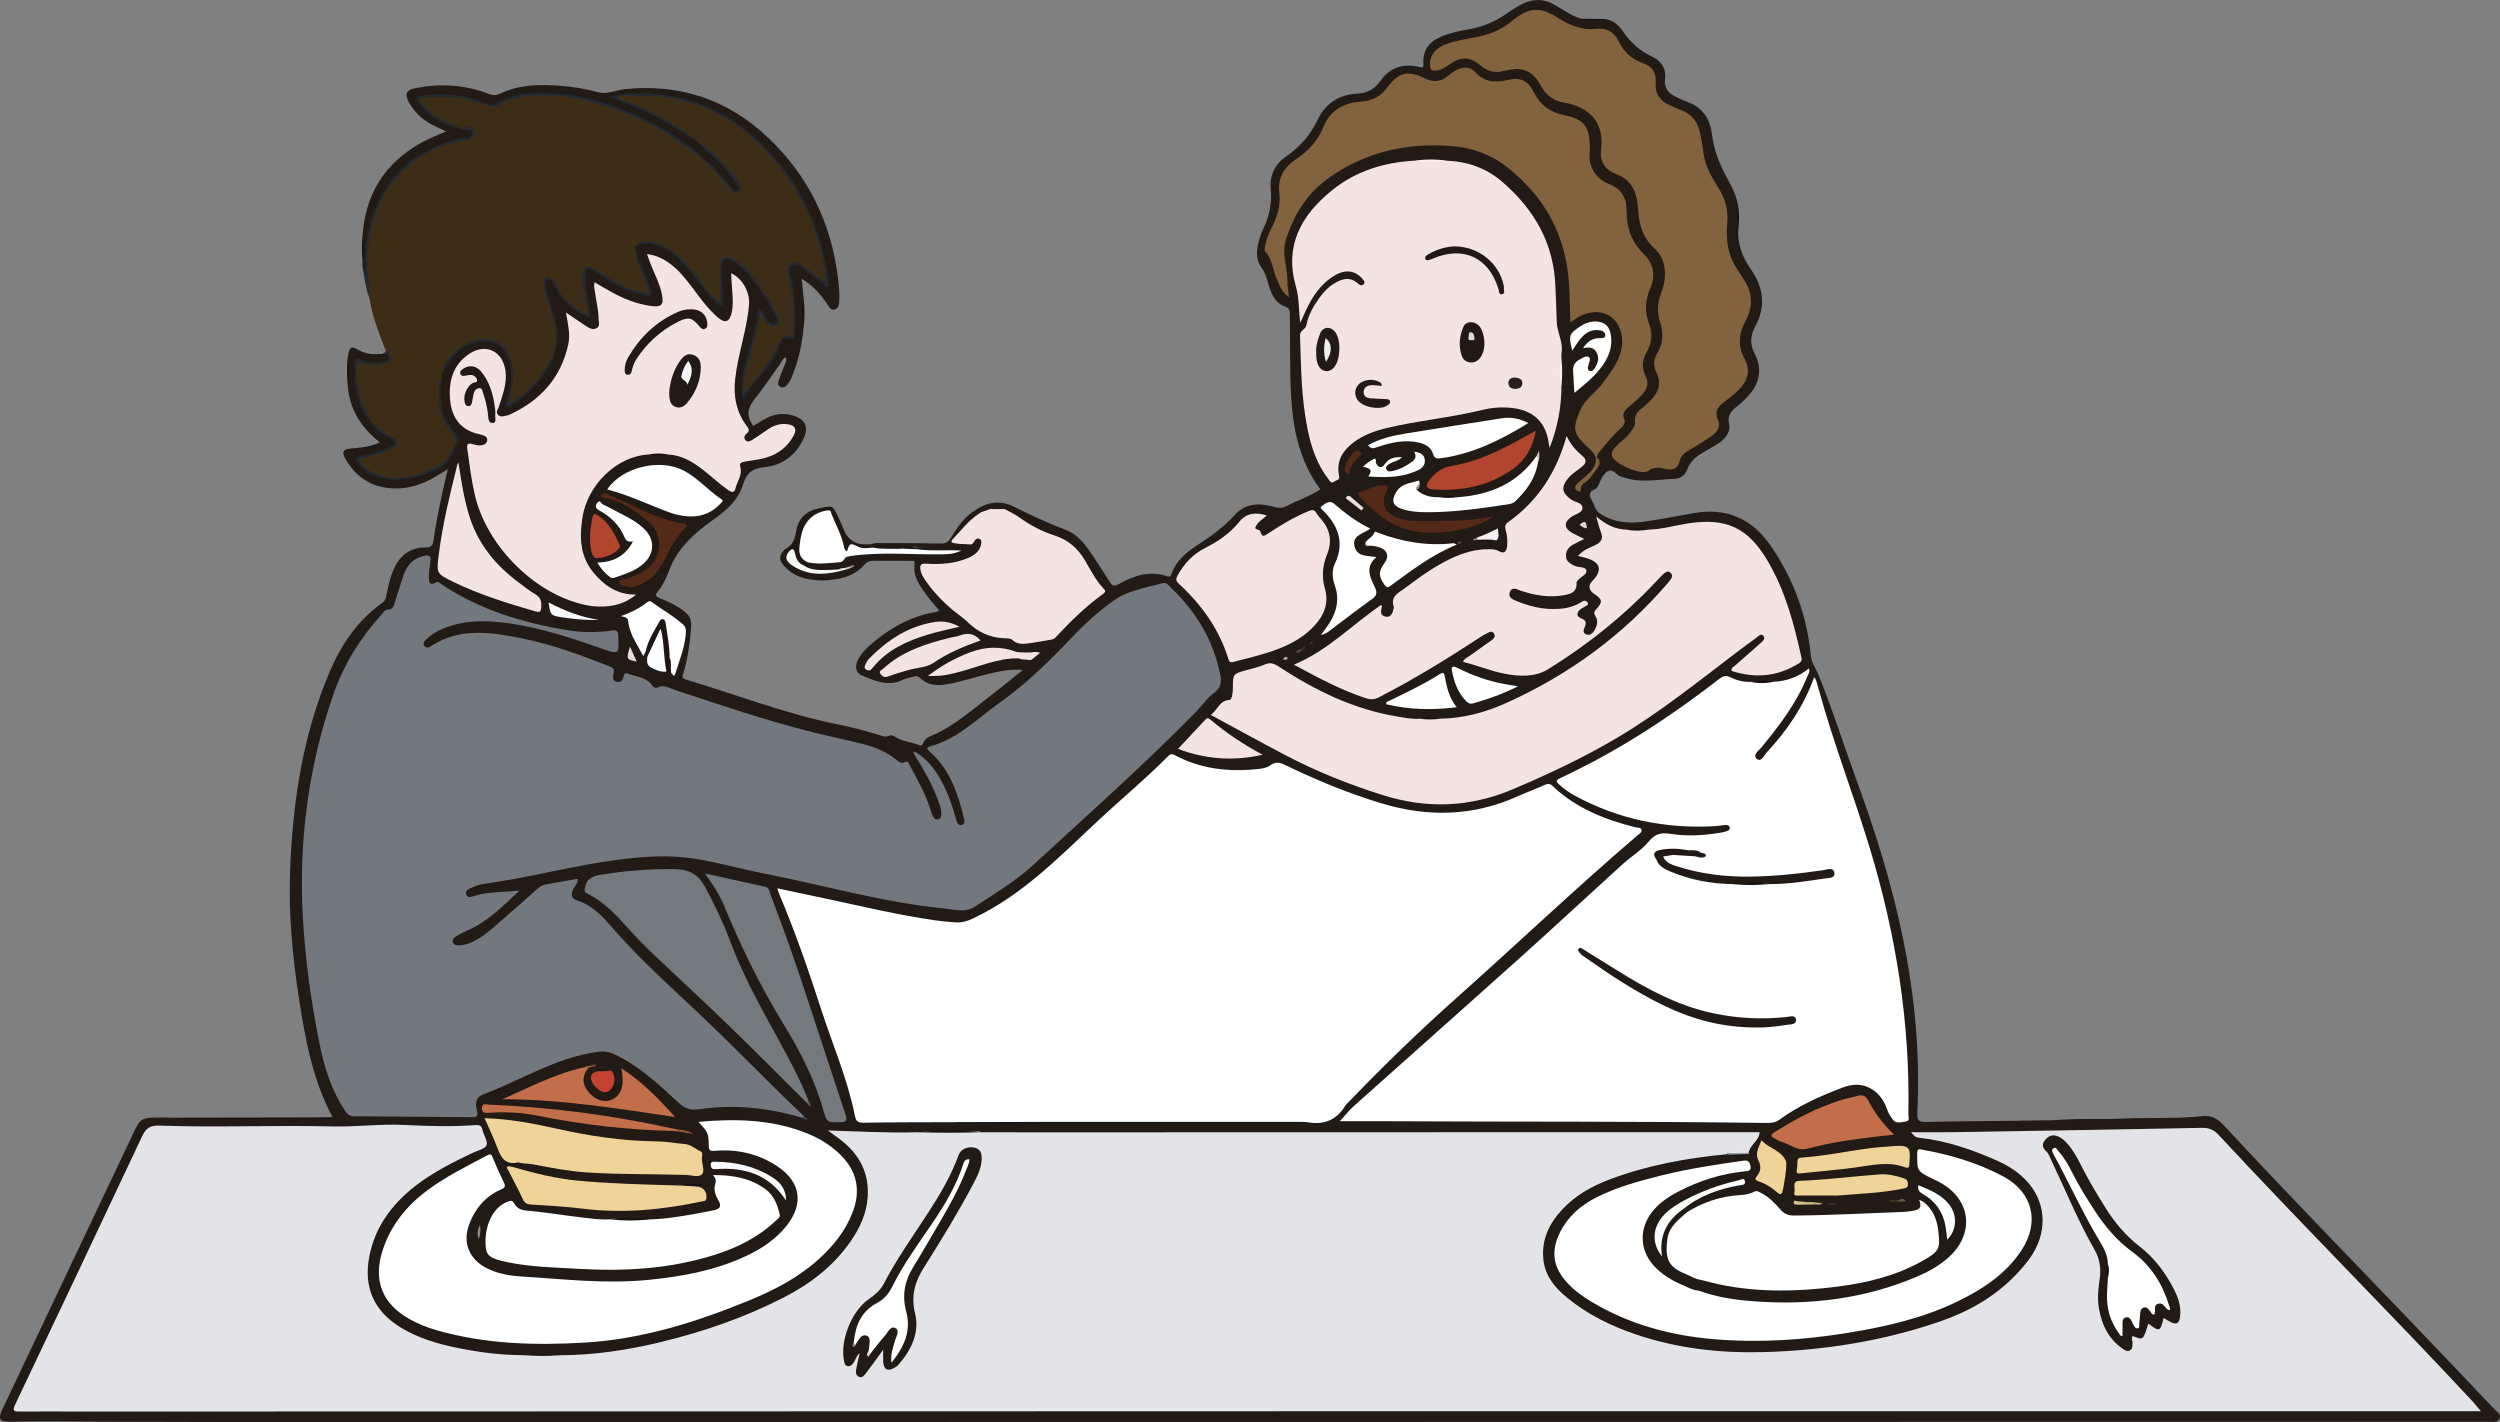 <?xml version="1.0" encoding="utf-8"?>
<!-- Generator: Adobe Illustrator 16.0.3, SVG Export Plug-In . SVG Version: 6.00 Build 0)  -->
<!DOCTYPE svg PUBLIC "-//W3C//DTD SVG 1.1//EN" "http://www.w3.org/Graphics/SVG/1.1/DTD/svg11.dtd">
<svg version="1.1" id="Layer_1" xmlns="http://www.w3.org/2000/svg" xmlns:xlink="http://www.w3.org/1999/xlink" x="0px" y="0px"
	 width="573.183px" height="326.033px" viewBox="33.332 210.153 573.183 326.033"
	 enable-background="new 33.332 210.153 573.183 326.033" xml:space="preserve">
<rect x="33.332" y="210.153" width="573.183" height="326.033" fill="#808080" stroke="none"/>
<g>
	<path fill="#221A15" d="M113.063,292.003c0.392-2.439,0.752-2.628,2.761-1.468c1.648,0.951,3.451,0.854,5.253,0.753
		c0.725-0.28,1.379-0.251,1.6,0.622c0.205,0.811-0.335,1.264-1.014,1.519c-1.598,0.6-3.193,0.438-4.792-0.048
		c-1.666-0.506-1.658-0.477-1.72,1.248c-0.151,4.267,0.646,8.263,3.242,11.767c0.12,0.129,0.226,0.27,0.321,0.417
		c0.827,1.417,2.138,2.27,3.528,3.037c0.775,0.427,1.813,0.75,1.753,1.827c-0.063,1.136-1.156,1.376-2.023,1.77
		c-1.34,0.607-2.748,0.98-4.165,1.336c-0.163,0.032-0.341,0.041-0.488,0.114c-0.539,0.265-1.486-0.074-1.63,0.565
		c-0.16,0.71,0.543,1.306,1.076,1.784c1.412,1.269,3.12,2.082,4.96,2.308c1.928,0.237,3.908,0.289,5.853-0.104
		c2.521-0.489,4.732-1.682,6.95-2.917c2.148-1.196,2.384-3.573,3.569-5.354c0.314-0.472-0.208-0.94-0.562-1.297
		c-3.547-3.572-4.074-7.944-3.374-12.647c-0.038-0.612,0.055-1.198,0.354-1.742c1.317-2.904,3.179-5.3,6.182-6.641
		c1.312-0.586,2.695-0.872,4.11-0.798c3.186,0.168,5.489,2.422,5.835,5.727c0.229,2.203,0.898,4.438-0.504,6.571
		c-0.36,0.548-0.158,1.419-0.176,2.322c2.586-1.009,4.329-2.829,5.978-4.713c1.032-1.181,1.922-2.491,2.781-3.819
		c2.319-3.585,2.396-7.409,1.344-11.365c-0.578-2.174-1.553-4.232-1.913-6.476c-0.081-0.507-0.166-1.005,0.006-1.501
		c0.333-0.963,1.008-1.159,1.825-0.522c0.547,0.427,0.909,1.013,1.164,1.64c1.276,3.138,3.953,4.774,6.883,6.54
		c0.08-2.169-0.507-4.037-0.784-5.934c-0.174-1.184-0.225-2.362-0.121-3.538c0.132-1.495,1.007-1.965,2.345-1.263
		c1.146,0.602,2.158,1.433,3.267,2.103c2.614,1.578,5.327,2.924,8.344,3.583c1.025,0.225,1.214-0.088,0.923-1.016
		c-0.642-2.049-1.606-3.967-2.375-5.964c-0.425-1.103-0.894-2.195-0.821-3.419c0.529-1.377,1.724-1.553,2.924-1.446
		c2.588,0.229,4.895,1.155,6.815,2.985c2.166,2.064,4.099,4.32,5.84,6.748c1.114,1.554,2.349,2.995,4.062,4.34
		c0.19-1.837,0.243-3.484-0.035-5.127c-0.18-1.065-0.256-2.131-0.104-3.19c0.307-2.144,1.627-2.713,3.465-1.569
		c2.15,1.339,3.647,3.311,5.158,5.268c0.549,0.712,1.005,1.493,1.521,2.229c1.059,1.664,2.149,3.313,2.973,5.114
		c0.358,0.784,0.776,1.681-0.194,2.255c-0.986,0.584-1.688-0.108-2.28-0.854c-0.42-0.53-0.705-1.149-1.353-2.111
		c-0.771,6.514-3.962,12.132-3.746,18.794c0.711-0.681,1.081-1.283,1.498-1.844c0.084-0.138,0.18-0.268,0.282-0.392
		c2.459-2.821,4.871-5.673,6.289-9.209c0.206-0.515,0.446-1.025,0.828-1.449c0.131-0.11,0.278-0.191,0.439-0.247
		c1.94-0.096,1.938-0.096,1.97-1.992c0.062-3.723,0.036-7.427-0.853-11.088c-0.279-1.149-0.688-2.653,0.541-3.442
		c1.313-0.843,2.451,0.274,3.502,0.986c1.516,1.026,2.751,2.431,4.522,3.508c-0.25-3.249-0.918-6.184-1.73-9.097
		c-2.993-10.734-8.937-19.56-17.658-26.385c-5.934-4.643-12.802-7.118-20.409-7.717c-3.072-0.241-6.042,0.242-9.063,0.207
		c0.353,0.098,0.69,0.187,1.01,0.337c6.588,2.485,12.779,5.71,18.456,9.896c0.144,0.085,0.276,0.184,0.405,0.288
		c2.959,2.506,5.765,5.164,8.009,8.348c0.598,0.848,1.915,1.881,0.634,2.848c-1.158,0.875-1.803-0.592-2.443-1.348
		c-0.507-0.6-1.072-1.147-1.547-1.773c-1.094-1.533-2.422-2.838-3.928-3.967c-0.139-0.085-0.267-0.184-0.392-0.288
		c-4.7-4.421-10.263-7.471-16.098-10.064c-2.623-1.165-5.338-2.109-8.109-2.882c-3.62-1.146-7.373-1.654-11.125-1.767
		c-3.986-0.119-8.004,0.159-11.553,2.399c-0.872,0.55-1.686,0.278-2.568-0.063c-4.532-1.748-9.193-2.478-14.053-1.768
		c-1.323,0.193-1.18,0.716-0.603,1.521c0.495,0.692,1.056,1.377,1.771,1.797c2.692,1.581,5.217,3.535,8.568,3.655
		c1.687,0.061,1.911,0.917,0.811,2.515c-1.646,0.562-3.396,0.565-5.069,1.135c-11.07,3.76-16.858,11.648-18.389,23.019
		c-0.251,1.859-0.229,3.706-0.295,5.562c-0.022,0.621,0.197,1.398-0.7,1.679c-0.076-1.135-0.513-2.23-0.356-3.389
		c0.199-1.912,0.202-3.824-0.002-5.736c0.597-8.769,4.389-15.671,11.897-20.418c2.214-1.399,4.6-2.449,7.291-3.52
		c-1.313-0.636-2.37-1.114-3.396-1.65c-2.258-1.181-4.003-2.913-5.205-5.146c-0.973-1.807-0.547-2.73,1.48-3.135
		c5.757-1.146,11.423-0.8,16.922,1.326c0.911,0.353,1.621,0.369,2.521-0.064c4.361-2.098,9.034-2.168,13.721-1.825
		c2.969,0.218,5.907,0.719,8.799,1.49c2.109,0.563,4.095-0.497,6.152-0.708c12.578-1.291,23.545,2.405,32.662,10.979
		c9.377,8.819,14.721,19.833,16.214,32.676c0.195,1.688,0.34,3.364,0.241,5.054c-0.043,0.733-0.2,1.537-1.013,1.791
		c-0.904,0.281-1.278-0.485-1.674-1.1c-1.497-2.329-3.327-4.314-5.923-5.937c0.169,1.682,0.306,3.046,0.443,4.411
		c-0.173,2.251-0.204,4.502,0.01,6.752c-0.405,4.158-1.307,8.194-3.011,12.024c-0.201,0.452-0.524,0.866-0.855,1.241
		c-0.399,0.454-0.907,0.658-1.512,0.346c-0.601-0.311-0.518-0.875-0.374-1.328c0.338-1.064,0.789-2.093,1.177-3.143
		c0.267-0.722,0.771-1.396,0.507-2.271c-0.763,0.209-0.914,0.951-1.289,1.464c-2.025,2.773-3.914,5.653-6.054,8.334
		c-1.611,2.019-1.639,3.884-0.157,5.927c0.988-0.582,2.02-1.259,3.111-1.819c1.988-1.021,4.089-1.202,6.221-0.523
		c2.523,0.804,3.402,2.543,2.33,4.991c-1.74,3.975-4.943,6.418-9.16,6.817c-2.889,0.272-4.058,1.458-4.875,4.063
		c-1.126,3.591-3.798,5.861-6.937,8.085c-4.098,2.902-8.024,6.375-9.916,11.407c-0.673,1.787-1.472,3.525-2.7,5.021
		c-0.577,0.704-0.475,1.046,0.423,1.412c2.077,0.848,4.135,1.764,5.896,3.213c1.17,0.963,1.505,1.992,1.372,3.647
		c-0.294,3.668-0.796,7.26-1.891,10.766c-0.26,0.834,0.314,0.943,0.847,1.104c11.546,3.475,22.822,7.866,34.693,10.241
		c3.139,0.628,6.234,1.433,9.292,2.384c0.842,0.262,1.667,0.659,2.605,0.168c0.266-0.14,0.815,0.01,1.107,0.213
		c1.671,1.158,3.713,1.224,5.521,1.957c0.557,0.226,0.833,0.115,1.017-0.409c0.26-0.741,0.811-1.243,1.496-1.521
		c5.737-2.331,10.194-6.547,15.029-10.2c2.049-1.548,4.012-3.212,6.337-5.083c-2.951-0.223-5.383,0.324-7.812,0.899
		c-3.167,0.751-6.259,1.796-9.473,2.374c-2.318,0.417-4.497,0.318-6.27-1.425c-0.511-0.502-0.942-0.466-1.503-0.299
		c-0.807,0.24-1.677,0.342-2.421,0.706c-3.38,1.652-6.428,0.263-9.46-1.003c-1.434-0.599-1.683-2.244-0.674-3.934
		c1.057-1.771,2.631-3.094,4.219-4.352c3.978-3.15,8.375-5.443,13.457-6.241c0.207-0.032,0.398-0.165,0.782-0.333
		c-0.862-1.027-1.705-1.924-2.424-2.91c-1.71-2.349-3.707-4.603-3.232-7.851c0.111-0.764-0.378-0.638-0.819-0.638
		c-2.877-0.003-5.755,0.007-8.632-0.023c-0.857-0.01-1.523,0.28-2.073,0.922c-1.957,2.281-4.582,3.121-7.448,3.436
		c-1.461-0.197-2.921-0.195-4.382-0.001c-2.612-0.228-4.864-1.229-6.605-3.212c-1.235-1.407-1.151-2.345,0.182-3.755
		c0.536,0.041,1.042,0.125,1.132,0.8c-0.421,1.306,0.222,2.097,1.254,2.785c1.698,1.135,3.614,1.531,5.577,1.589
		c1.552,0.046,3.122-0.089,4.659-0.408c0.445-0.14,0.919-0.172,1.355-0.345c0.313-0.13,0.64-0.219,0.942-0.315
		c0.111-0.066,0.108-0.069-0.032-0.013c-0.095,0.037-0.149,0.049-0.171,0.052c-0.366,0.101-0.705,0.25-1.063,0.347
		c-0.497,0.158-1.02,0.206-1.514,0.379c-1.958,0.135-3.911,0.496-5.872,0.078c-0.769-0.163-1.571-0.289-1.964-1.122
		c0.1-0.739,0.665-0.969,1.267-1.16c1.903,0.001,3.811,0.296,5.713-0.124c0.962-0.213,1.999-0.074,2.701-1.076
		c0.305-0.436,1.024-0.419,1.58-0.483c4.924-0.573,9.849-0.823,14.803-0.304c2.233,0.233,4.495,0.166,6.74-0.009
		c0.692-0.053,1.379-0.108,2.071-0.097c-2.377,0.193-4.758,0.234-7.137,0.142c-0.603-0.023-1.519,0.211-1.494-0.928
		c3.132-0.086,6.262-0.022,9.396-0.05c-3.618,0-7.238-0.008-10.856-0.313c2.251-0.404,4.505-0.327,6.323-0.358
		c-4.166-0.271-8.75,0.548-13.349,0.3c-0.764-0.041-1.601,0.184-2.211-0.523c0.788-0.401,1.642-0.281,2.471-0.28
		c4.477,0.009,8.954,0.009,13.43,0.094c1.012,0.02,1.718-0.245,2.207-1.108c0.276-0.061,0.479,0.08,0.678,0.238
		c1.668,0.705,3.258,1.107,4.906-0.217c0.969-0.777,1.862-0.174,1.841,1.115c-0.024,1.386-0.852,2.291-1.936,2.994
		c-2.255,1.463-4.818,1.846-7.422,2.038c-0.954,0.07-1.918-0.012-2.876,0.021c-1.535,0.052-1.78,0.451-1.185,1.897
		c0.303,0.734,0.748,1.386,1.212,2.028c1.863,2.583,4.105,4.8,6.623,6.724c1.956,1.496,3.546,3.472,5.95,4.396
		c1.217,0.467,2.384,0.962,3.715,1.05c1.233,0.08,2.466,0.295,3.579,0.914c0.348,0.193,0.724,0.364,1.122,0.35
		c3.545-0.133,7.047-0.133,9.733-3.203c2.371-2.709,4.967-5.242,7.939-7.337c0.629-0.443,1.219-0.957,0.508-1.783
		c-1.817-2.11-2.951-4.667-4.54-6.929c-1.367-1.947-2.967-3.587-5.294-4.269c-4.522-1.324-8.192-4.236-12.242-6.437
		c-0.997-0.434-2.012-0.322-3.029-0.098c-0.894,0.277-1.735,0.7-2.646,0.929c-0.859-0.031-0.78-0.553-0.59-1.133
		c2.74-1.855,5.719-2.036,8.57-0.607c3.865,1.937,7.762,3.749,11.81,5.278c2.49,0.941,4.224,2.964,5.698,5.134
		c1.518,2.233,2.982,4.503,4.423,6.786c0.573,0.908,1.03,1.152,2.106,0.528c3.451-2.003,7.119-3.104,11.121-1.777
		c0.646,0.215,0.783-0.09,0.947-0.561c1.05-2.99,3.345-4.89,5.869-6.541c3.118-2.041,6.128-4.17,8.648-6.979
		c2.504-2.79,5.751-2.763,9.063-1.817c1.03,0.294,1.896,0.275,2.858-0.225c2.525-1.313,5.264-2.21,7.69-3.806
		c-4.739-6.376-6.265-13.678-6.704-21.313c-0.362-6.313-0.169-12.635-0.297-18.952c-0.018-0.865-0.096-1.299-1.194-1.707
		c-2.427-0.9-3.225-3.323-3.862-5.608c-0.339-1.211-0.721-2.31-1.477-3.342c-1.394-1.905-1.093-4.055-0.534-6.162
		c0.242-0.917,0.575-1.827,0.989-2.682c1.409-2.905,2.015-5.925,1.705-9.161c-0.299-3.135,1.004-5.683,3.532-7.418
		c3.196-2.197,5.576-4.942,7.257-8.455c1.76-3.679,4.863-5.726,8.973-5.918c2.393-0.112,4.041-1.022,5.457-3.021
		c2.111-2.98,5.181-4.018,8.784-3.103c0.78,0.198,1.032,0.224,0.989-0.783c-0.13-3.026,1.186-4.937,4.034-6.157
		c2.028-0.869,4.182-1.335,6.336-1.698c3.287-0.556,6.226-1.815,8.925-3.749c1.137-0.815,2.359-1.539,3.616-2.154
		c2.384-1.166,4.795-1.085,7.104,0.242c1.989,1.144,3.854,2.518,6.074,3.223c1.787,0.368,3.58,0.226,5.374,0.067
		c1.991,0.146,3.306,1.413,4.332,2.897c1.709,2.47,3.801,4.395,6.539,5.675c2.184,1.021,3.396,2.747,3.073,5.272
		c-0.246,1.926,0.737,3.102,2.306,3.916c0.896,0.464,1.818,0.892,2.767,1.232c3.449,1.244,5.244,3.828,5.663,7.319
		c0.443,3.708,1.771,7.05,3.551,10.274c1.165,2.111,2.266,4.262,2.532,6.719c-0.188,1.573-0.203,3.146,0.009,4.72
		c-0.33,3.554,0.958,6.615,2.915,9.46c2.854,4.154,3.427,8.428,0.931,12.992c-1.099,2.01-1.269,4.096-0.128,6.273
		c1.797,3.43,1.174,6.637-1.317,9.515c-0.588,0.678-1.257,1.292-1.927,1.893c-1.423,1.276-3.228,2.085-2.599,4.774
		c0.378,1.619-0.824,3.338-2.429,4.345c-1.237,0.775-2.495,1.52-3.763,2.247c-1.509,0.868-2.737,2.013-3.378,3.646
		c-0.533,1.361-1.523,2.226-2.878,2.261c-3.74,0.099-7.505,0.979-11.221-0.18c-0.693-0.216-1.529-0.357-2.002-0.83
		c-1.555-1.557-2.445-0.869-3.439,0.638c-0.594,0.898-0.911,2.41-1.528,2.674c-1.753,0.746-1.466,1.598-0.761,2.787
		c0.568,0.957,0.589,2.091,1.771,2.863c3.254,2.13,6.761,2.348,10.388,1.827c3.726-0.534,7.424-1.258,11.13-1.92
		c7.378-1.318,13.244,1.216,17.467,7.253c5.343,7.638,8.482,16.189,9.377,25.468c0.161,1.676,1.113,2.821,1.668,4.174
		c3.242,7.893,5.771,16.036,8.695,24.037c4.357,11.912,8.184,23.986,10.731,36.443c2.711,13.253,3.993,26.61,3.31,40.128
		c-0.089,1.749,0.378,2.134,2.07,2.091c7.101-0.18,14.205-0.207,21.308-0.291c5.029,0.284,10.057,0.057,15.083,0.029
		c0.216-0.161-0.102-0.347,0.021-0.155c0.052,0.08,0.022,0.14-0.086,0.145c-2.447,0.097-4.896,0.295-7.337-0.11
		c5.342-0.503,10.704-0.154,16.053-0.399c6.084-0.278,12.188,0.096,18.258-0.563c1.952-0.211,3.384,0.483,4.744,1.951
		c13.81,14.894,27.98,29.441,42.045,44.095c6.798,7.081,13.559,14.199,20.312,21.323c0.493,0.52,1.416,0.896,1.027,1.922
		c-0.418,1.104-1.376,0.784-2.17,0.784c-35.886,0.013-71.771,0.011-107.659,0.016c-127.801,0.019-255.604,0.041-383.405,0.054
		c-17.829,0.002-35.658,0-53.487-0.078c-8.007-0.034-16.012-0.17-24.019-0.013c-2.466,0.048-2.85-0.605-1.807-2.805
		c9.924-20.924,19.848-41.849,29.764-62.775c1.948-4.114,1.932-4.127,6.547-4.146c1.296-0.005,2.592,0.03,3.888,0.049
		c0.428,0.208,0.886,0.126,1.331,0.127c10.925,0.004,21.851,0.007,32.775-0.01c0.467-0.001,1.021,0.256,1.407-0.261
		c-4.553-8.466-6.236-17.757-7.687-27.093c-1.517-9.763-2.44-19.592-2.053-29.479c0.615-15.657,2.884-31.021,9.089-45.564
		c2.666-6.249,6.403-11.757,12.042-15.77c0.49-0.35,0.725-0.755,0.853-1.359c0.476-2.248,0.904-4.514,1.897-6.62
		c1.43-3.033,3.753-4.737,7.146-4.729c1.246,0.003,1.679-0.318,1.863-1.659c0.745-5.396,1.971-10.707,3.258-16.281
		c-1.158,0.709-2.106,1.331-3.092,1.886c-3.633,2.045-7.454,3.063-11.658,2.25c-3.996-0.772-6.783-3.117-8.745-6.549
		c-0.885-1.548-0.459-2.216,1.401-2.349c2.188-0.155,4.351-0.396,6.532-1.383c-4.351-3.417-7.007-7.663-7.384-13.157
		C113.266,296.279,113.256,294.141,113.063,292.003z"/>
	<path fill="#3C2D17" d="M134.677,295.727c-0.008,0.445-0.335,0.889-0.003,1.335c-1.02,1.915-0.555,3.96-0.358,5.921
		c0.264,2.629,1.313,4.993,3.389,6.762c0.907,0.772,1.125,1.5,0.11,2.332c-0.128,0.104-0.22,0.262-0.267,0.425
		c-1.388,4.852-5.686,5.736-9.649,7.068c-0.207,0.069-0.442,0.07-0.656,0.144c-3.611,0.551-7.052,0.291-10.139-1.956
		c-0.812-0.591-1.691-1.333-1.646-2.198c0.055-1.048,1.416-0.504,2.094-0.925c1.813-0.367,3.56-0.949,5.244-1.715
		c0.572-0.261,1.202-0.604,1.232-1.255c0.03-0.671-0.609-1.016-1.171-1.284c-1.74-0.833-3.309-1.878-4.433-3.49l0.002,0.003
		c-2.798-3.737-3.614-8.041-3.536-12.579c0.023-1.402,0.427-1.641,1.813-1.179c1.54,0.514,3.097,0.58,4.642,0.184
		c1.583-0.407,1.708-0.816,0.827-2.184c-0.173-0.27-0.103-0.691-0.502-0.816c-1.44-3.831-3.012-7.622-3.608-11.713
		c-1.066-5.171-1.126-10.357,0.038-15.506c2.222-9.822,7.825-16.714,17.563-19.971c1.759-0.588,3.468-1.291,5.375-1.104
		c0.427-0.561,1.161-1.063,0.75-1.879c-0.412-0.817-1.211-0.641-1.953-0.502c-0.387,0.072-0.801,0.084-1.168-0.079
		c-2.976-1.33-6.091-2.429-8.359-4.949c-0.448-0.498-1.021-1.046-0.769-1.75c0.242-0.677,1.001-0.576,1.617-0.637
		c4.907-0.484,9.671,0.044,14.206,2.066c0.631,0.281,1.176,0.366,1.745-0.017c3.773-2.54,8.07-2.617,12.361-2.515
		c3.497,0.085,6.938,0.71,10.315,1.642c9.173,2.716,17.598,6.843,24.823,13.219l-0.002-0.002c1.411,1.218,2.826,2.432,3.896,3.982
		c0.964,0.939,1.678,2.096,2.631,3.041c0.366,0.363,0.7,0.99,1.386,0.447c0.616-0.487,0.569-1.021,0.158-1.616
		c-1.953-2.819-4.131-5.454-6.781-7.637c-0.775-0.64-1.409-1.452-2.304-1.947l0.004,0.003c-5.492-4.245-11.584-7.394-18.048-9.86
		c-0.257-0.098-0.547-0.139-0.716-0.398c-0.105-0.668,0.324-0.704,0.819-0.745c10.959-0.892,20.968,1.713,29.389,8.863
		c8.203,6.966,13.846,15.723,16.525,26.271c0.568,2.236,1.095,4.467,1.326,6.762c0.043,0.434,0.277,0.954-0.234,1.216
		c-0.481,0.248-0.874-0.205-1.183-0.455c-1.176-0.952-2.308-1.96-3.546-2.835c-0.368-0.261-0.724-0.537-1.14-0.72
		c-0.618-0.271-1.26-0.655-1.921-0.246c-0.739,0.457-0.639,1.273-0.579,1.98c0.178,2.125,0.784,4.183,0.995,6.311
		c0.223,2.252,0.107,4.501,0.131,6.75c0.011,1.12-0.109,2.213-1.756,1.523c-0.238-0.1-0.54,0.104-0.771,0.278l0.003-0.002
		c-1.497,3.247-3.376,6.253-5.613,9.044c-0.489,0.609-1.12,1.098-1.499,1.795l0.003-0.003c-0.554,0.753-1.199,1.422-1.886,2.396
		c-0.685-2.036-0.209-3.736,0.123-5.371c0.931-4.595,2.826-8.943,3.372-13.598c0.781-0.028,0.886,0.477,1.085,0.849
		c0.267,0.497,0.506,1.034,0.896,1.419c0.483,0.474,1.133,0.853,1.824,0.46c0.772-0.438,0.552-1.112,0.252-1.768
		c-0.914-1.994-2.028-3.87-3.332-5.633c-1.681-2.665-3.446-5.271-6.125-7.054c-0.701-0.467-1.443-1.324-2.398-0.789
		c-0.973,0.545-1.127,1.571-1.109,2.649c0.034,2.135,0.229,4.257,0.341,6.386c0.021,0.416,0.207,0.976-0.332,1.199
		c-0.521,0.217-0.801-0.279-1.12-0.571c-2.167-1.985-3.641-4.545-5.548-6.739c-2.583-2.973-5.176-6.036-9.494-6.445
		c-1.285-0.121-2.769-0.463-3.46,1.233c0.355,2.726,1.773,5.068,2.719,7.581c0.349,0.926,1.213,2.085,0.675,2.787
		c-0.656,0.854-1.902,0.01-2.824-0.25c-3.061-0.862-5.785-2.451-8.404-4.22c-0.512-0.345-1.013-0.715-1.541-1.028
		c-1.371-0.813-2.124-0.446-2.279,1.128c-0.196,1.983,0.381,3.898,0.638,5.841c0.125,0.945,0.286,1.889,0.472,2.827
		c0.177,0.888-0.295,1.032-0.938,0.617c-2.497-1.612-5.111-3.107-6.303-6.087c-0.269-0.674-0.579-1.351-1.164-1.84
		c-0.298-0.249-0.556-0.612-1.011-0.475c-0.515,0.154-0.631,0.627-0.679,1.07c-0.104,0.97,0.142,1.91,0.436,2.814
		c0.363,1.119,0.718,2.242,1.132,3.345c2.137,5.705,1.282,10.882-2.62,15.606c-1.804,2.183-3.69,4.232-6.129,5.709
		c-0.319,0.192-0.677,0.528-1.068,0.313c-0.427-0.235-0.207-0.709-0.206-1.08c0.006-1.74,1.3-3.186,1.021-5.037
		c-0.366-2.43-0.258-4.94-2.209-6.89c-1.317-1.317-2.89-1.709-4.605-1.555C139.237,288.651,136.438,291.563,134.677,295.727z"/>
	<path fill="#201814" d="M218.648,339.1c-0.364,0.224-0.728,0.447-1.092,0.67c-1.405,0.308-1.567-0.907-2.007-1.704
		c-0.343-0.621-0.458-1.394-1.4-1.379c-0.3-0.194-0.6-0.39-0.899-0.584c1.725-0.803,2.318-2.228,2.598-4.05
		c0.449-2.943,2.188-4.719,5.235-5.35c3.198-0.66,3.173-0.795,4.491,2.121c0.46,1.02,0.935,2.032,1.351,3.069
		c0.738,1.837,2.497,3.055,4.496,3.059c0.561,0.001,1.121-0.005,1.682-0.007c5.674,0,11.348,0,17.021,0
		c0.001,0.123,0.001,0.245,0.002,0.368c-2.455,0-4.909,0-7.364,0c-0.001,0.112-0.003,0.225-0.004,0.338c3.698,0,7.396,0,11.094,0
		c-0.001,0.141-0.002,0.282-0.003,0.424c-3.422,0-6.845,0-10.267,0c-0.933,0.655-1.953,0.396-2.96,0.289
		c-2.229-0.453-4.485-0.114-6.724-0.218c-1.508-0.049-3.035,0.101-4.499-0.455c-0.382-0.146-0.731-0.057-1.077,0.245
		c-1.098,0.96-1.574,0.876-1.942-0.521c-0.564-2.137-1.542-4.095-2.343-6.13c-0.509-1.295-1.19-1.538-2.459-1.079
		c-3.11,1.127-5.415,5.764-4.355,8.852C217.511,337.896,218.43,338.244,218.648,339.1z"/>
	<path fill="#232A32" d="M141.11,242.208c-5.585,0.561-10.538,2.686-14.67,6.436c-5.652,5.13-8.122,11.735-8.773,19.266
		c-0.314,3.626,0.49,7.126,0.395,10.695c-0.672-1.687-1.002-3.456-1.26-5.243c0.577-1.412,0.189-2.885,0.258-4.327
		c0.271-5.656,1.683-10.976,4.739-15.773c3.906-6.132,9.802-9.421,16.61-11.299c0.844-0.232,1.795-0.071,2.696-0.093
		c0.104,0.073,0.14,0.147,0.106,0.224C141.177,242.171,141.146,242.208,141.11,242.208z"/>
	<path fill="#232A33" d="M121.671,290.318c0.62,0.601,1.655,1.119,1.357,2.09c-0.338,1.101-1.535,1.233-2.541,1.257
		c-1.277,0.029-2.586,0.239-3.828-0.289c-1.497-0.637-1.639,0.382-1.599,1.403c0.152,3.895,0.758,7.685,2.883,11.068
		c0.209,0.332,0.493,0.616,0.483,1.045c-2.07-1.798-2.661-4.332-3.325-6.808c-0.589-2.195-0.382-4.458-0.405-6.699
		c-0.01-1.003,0.407-1.124,1.267-0.797c1.691,0.646,3.424,1.109,5.247,0.547c0.523-0.161,1.218-0.212,1.217-0.947
		c-0.002-0.872-0.735-0.843-1.351-0.9C121.349,291.01,121.994,290.961,121.671,290.318z"/>
	<path fill="#19110F" d="M109.592,466.273c-0.301,0.593-0.861,0.432-1.342,0.432c-10.969,0.008-21.938,0.007-32.905,0.003
		c-0.44,0-0.911,0.095-1.267-0.292c10.6-0.019,21.198-0.034,31.798-0.059C107.114,466.354,108.354,466.303,109.592,466.273z"/>
	<path fill="#221916" d="M257.258,326.94c0.324,0.255-0.06,0.853,0.484,1.001c-0.104,0.849-0.913,1.085-1.399,1.599
		c-1.118,1.182-2.371,2.234-3.352,3.55c-0.361,0.484-0.723,1.033-1.467,0.963c-0.104-0.135-0.21-0.269-0.314-0.402
		C252.818,331.046,254.476,328.486,257.258,326.94z"/>
	<path fill="#211814" d="M503.988,467.003c2.512,0,5.023,0,7.537,0c-0.002,0.137-0.003,0.273-0.004,0.41
		c-5.07-0.245-10.147,0.364-15.215-0.317C498.868,467.064,501.428,467.034,503.988,467.003z"/>
	<path fill="#1A130F" d="M217.588,285.215c-0.479-2.25-0.466-4.501-0.01-6.752C217.815,280.713,217.873,282.964,217.588,285.215z"/>
	<path fill="#19120F" d="M113.063,292.003c0.464,2.139,0.478,4.276-0.008,6.414C112.847,296.278,112.813,294.141,113.063,292.003z"
		/>
	<path fill="#1A130F" d="M401.146,214.503c-1.772,0.589-3.585,0.217-5.381,0.212c-0.021,0-0.062-0.084-0.059-0.128
		c0.002-0.051,0.041-0.101,0.064-0.151C397.563,214.458,399.354,214.48,401.146,214.503z"/>
	<path fill="#1A130F" d="M116.443,264.237c0.477,1.911,0.474,3.824,0.002,5.736C116.276,268.062,116.264,266.149,116.443,264.237z"
		/>
	<path fill="#1B130F" d="M431.917,262.528c-0.466-1.572-0.449-3.146-0.009-4.72C432.139,259.381,432.057,260.955,431.917,262.528z"
		/>
	<path fill="#1A1310" d="M219.674,343.069c1.461-0.463,2.921-0.466,4.382,0.001C222.595,343.285,221.134,343.287,219.674,343.069z"
		/>
	<path fill="#E4E4E8" d="M161.762,520.872c7.824-0.021,15.507-1.185,23.085-3.022c9.776-2.373,19.251-5.624,28.214-10.241
		c6.044-3.115,11.352-7.154,15.27-12.811c2.179-3.146,3.755-6.525,3.954-10.452c0.232-4.582-1.34-8.384-4.647-11.518
		c-1.264-1.198-2.685-2.19-4.51-3.49c7.156,0.201,13.867,0.619,20.582,0.405c4.298-0.335,8.604-0.066,12.904-0.143
		c0.55-0.01,1.121-0.135,1.65,0.146c4.116,0.008,8.233,0.023,12.35,0.021c50.726-0.012,101.451-0.024,152.176-0.038
		c4.622-0.001,9.244,0,13.991,0c-0.104,2.018-2.286,2.877-2.508,4.731c-0.116,0.118-0.258,0.179-0.423,0.188
		c-1.414-0.155-2.848,0.074-4.257-0.2c-0.106-0.021-0.213-0.051-0.32-0.067c0.027,0.046,0.057,0.092,0.087,0.14
		c0.002,0.001,0.014,0.17,0.014,0.17l-0.143,0.092c-9.18,0.891-18.208,2.505-26.866,5.787c-4.044,1.533-7.791,3.615-10.783,6.809
		c-3.049,3.254-4.902,7.016-4.385,11.635c0.42,3.748,2.659,6.396,5.423,8.659c4.728,3.87,10.124,6.524,15.885,8.466
		c9.471,3.191,19.25,4.283,29.186,4.012c13.838-0.378,27.393-2.524,40.51-7.05c6.699-2.311,12.718-5.774,17.624-10.995
		c1.63-1.734,3.14-3.549,4.229-5.682c2.932-5.746,1.749-12.154-3.044-16.482c-1.689-1.527-3.608-2.717-5.679-3.633
		c-5.689-2.52-11.521-4.577-17.758-5.266c-1.028-0.112-1.135-0.197-2.091-1.302c3.434,0,6.667,0.045,9.897-0.008
		c18.955-0.31,37.91-0.625,56.864-0.995c1.561-0.03,2.69,0.464,3.715,1.566c19.106,20.605,39.011,40.452,58.154,61.023
		c0.665,0.715,1.27,1.484,2.021,2.371c-1.773,0-3.435,0-5.094,0c-77.426,0-154.852-0.006-232.276,0.002
		c-52.368,0.005-104.738,0.027-157.107,0.043c-51.974,0.014-103.948,0.027-155.922,0.04c-4.627,0.001-9.255-0.05-13.882,0.003
		c-1.315,0.015-1.733-0.155-1.073-1.545c9.75-20.514,19.484-41.035,29.147-61.59c0.881-1.872,1.849-2.506,4.022-2.429
		c13.197,0.477,26.407-0.137,39.607,0.193c5.486,0.138,10.931-0.621,16.42-0.344c5.463,0.275,10.942,0.438,16.41,0.033
		c1.012-0.075,1.39,0.251,1.599,1.192c0.265,1.19,1.272,2.601,0.897,3.441c-0.387,0.87-2.038,1.192-3.152,1.723
		c-4.691,2.229-9.326,4.556-13.424,7.8c-5.251,4.156-9.009,9.291-10.305,15.994c-1.348,6.977,1.035,12.44,7.073,16.183
		c4.137,2.563,8.737,3.875,13.46,4.817c4.876,0.977,9.79,1.61,14.773,1.596C156.125,520.652,158.944,520.608,161.762,520.872z"/>
	<path fill="#73787E" d="M217.267,466.439c-7.714-2.323-15.615-3.142-23.558-1.978c-2.32,0.34-3.507-0.273-4.985-1.646
		c-4.505-4.18-8.995-8.402-14.689-11.012c-1.294-0.593-2.45-0.676-3.97-0.454c-9.361,1.365-17.281,6.431-25.891,9.7
		c-1.603,0.608-1.898,1.688-1.585,3.211c0.411,2.004,0.372,2.046-1.693,2.031c-8.799-0.063-17.597-0.171-26.396-0.201
		c-1.112-0.003-1.618-0.605-2.123-1.371c-3.068-4.646-4.7-9.852-5.785-15.239c-1.947-9.671-3.307-19.414-3.838-29.284
		c-0.931-17.321,1.286-34.194,6.919-50.586c2.408-7.008,6.257-13.233,11.271-18.713c0.37-0.405,0.678-1.007,1.304-0.993
		c1.062,0.021,1.312-0.731,1.557-1.483c0.718-2.196,1.34-4.426,2.123-6.597c0.767-2.123,2.144-3.648,4.484-4.188
		c1.259-0.29,1.831-0.118,1.592,1.316c-0.184,1.108-0.34,2.234-0.347,3.354c-0.007,1.037,0.005,2.333,1.695,1.352
		c0.482-0.28,0.71,0.123,1.018,0.331c8.826,5.959,18.746,8.948,29.12,10.663c3.408,0.564,6.852,0.547,10.276,0.042
		c0.994-0.147,1.253,0.223,1.297,1.168c0.208,4.386,0.227,4.402-3.852,2.97c-6.863-2.412-13.765-4.686-20.996-5.739
		c-5.188-0.757-10.337-0.873-15.309,1.19c-1.47,0.609-2.805,1.451-3.955,2.553c-0.357,0.342-0.721,0.787-0.349,1.338
		c0.416,0.615,0.986,0.492,1.487,0.161c6.534-4.313,13.582-3.291,20.609-1.885c7.041,1.41,13.771,3.863,20.434,6.505
		c0.769,0.305,1.052,0.605,0.898,1.46c-0.131,0.721-0.417,1.714,0.618,2.032c1.085,0.334,1.508-0.452,1.699-1.37
		c0.128-0.616,0.474-0.667,0.995-0.465c1.956,0.759,4.277,0.773,5.607,2.806c0.223,0.341,0.697,0.584,1.042,0.398
		c1.485-0.799,2.749,0.072,4.034,0.499c10.537,3.496,21.045,7.089,31.832,9.765c3.717,0.922,7.469,1.699,11.186,2.621
		c2.809,0.697,5.459,1.777,7.755,3.618c0.542,0.435,1.117,1.037,1.964,0.573c0.693-0.381,0.885,0.179,1.114,0.623
		c1.787,3.451,3.792,6.802,4.868,10.582c0.107,0.377,0.265,0.743,0.433,1.1c0.258,0.544,0.618,0.978,1.311,0.771
		c0.609-0.182,0.653-0.704,0.663-1.229c0.026-1.28-0.495-2.422-0.932-3.577c-1.322-3.501-3.199-6.713-5.183-9.868
		c-0.137-0.218-0.403-0.416-0.112-0.888c2.686,1.501,4.527,3.77,6.012,6.376c1.573,2.762,2.608,5.741,3.49,8.78
		c0.094,0.322,0.135,0.67,0.272,0.973c0.217,0.476,0.525,0.938,1.148,0.759c0.615-0.177,0.683-0.694,0.555-1.234
		c-1.379-5.824-3.21-11.427-7.901-15.559c-0.625-0.551-0.914-0.963,0.067-1.225c6.288-1.671,10.718-6.282,15.789-9.887
		c6.056-4.304,11.365-9.42,16.442-14.81c2.979-3.164,6.17-6.083,9.723-8.638c3.438-2.471,7.48-3.012,11.363-4.088
		c0.937-0.26,1.505,0.668,2.083,1.222c5.289,5.068,9.049,11.053,10.785,18.23c0.511,2.106,1.182,4.113-1.164,5.79
		c-1.437,1.026-2.459,2.621-3.718,3.911c-12.021,12.325-24.905,23.734-37.564,35.381c-4.078,3.753-8.819,6.635-13.468,9.633
		c-2.312,1.489-4.604,0.655-6.888,0.435c-14.174-1.374-27.845-5.378-41.763-8.095c-5.194-1.015-10.287-2.494-15.524-3.324
		c-5.913-0.938-11.797-0.515-17.681,0.241c-9.388,1.204-18.55,3.643-27.891,5.099c-1.893,0.295-3.818,0.438-5.575,1.28
		c-0.679,0.325-1.708,0.633-1.279,1.64c0.378,0.887,1.279,0.424,1.957,0.222c3.326-0.995,6.795-0.764,10.243-1.182
		c-3.749,3.482-7.279,7.196-12.116,9.218c-0.826,0.347-1.615,0.795-2.384,1.261c-0.482,0.291-0.988,0.708-0.788,1.355
		c0.227,0.735,0.942,0.757,1.556,0.723c1.556-0.086,2.948-0.675,4.266-1.484c2.469-1.52,4.511-3.563,6.701-5.419
		c2.236-1.896,4.406-3.87,6.592-5.826c0.6-0.537,1.243-1.037,2.021-1.189c2.472-0.481,4.958-0.891,7.494-1.336
		c0.075,1.149-0.715,1.686-1.051,2.429c-0.529,1.173-0.44,2.1,0.935,2.545c3.08,0.996,5.348,3.124,7.378,5.483
		c5.863,6.818,12.475,12.877,19.024,19.004c6.922,6.479,13.573,13.231,20.311,19.898c1.724,1.706,3.504,3.355,5.258,5.03
		C217.722,466.354,217.611,466.503,217.267,466.439z"/>
	<path fill="#FFFFFF" d="M252.179,467.438c-6.937,0.027-13.873,0.004-20.808,0.124c-1.366,0.024-1.78-0.335-2.043-1.646
		c-1.667-8.316-5.043-16.099-7.653-24.124c-2.943-9.05-6.011-18.048-9.755-26.804c-0.127-0.297-0.201-0.616-0.377-1.166
		c3.678,0.779,7.184,1.526,10.691,2.269c8.539,1.803,17.024,3.878,25.68,5.09c1.563,0.219,3.138,0.378,4.712,0.459
		c1.294,0.065,2.461-0.284,3.698-0.863c11.422-5.353,20.003-14.296,29.018-22.702c5.238-4.885,10.778-9.443,15.804-14.558
		c0.538-0.548,0.904-0.564,1.577-0.206c5.927,3.158,12.291,3.854,18.865,3.17c0.994-0.104,2.166-0.228,2.896-0.801
		c1.463-1.153,2.615-0.57,3.96,0.079c7.001,3.383,14.165,6.324,21.632,8.579c10.627,3.208,20.981,2.979,31.172-1.592
		c2.053-0.921,4.17-1.699,6.223-2.622c0.712-0.32,1.22-0.349,1.808,0.212c5.351,5.102,11.946,7.714,18.969,9.491
		c0.498,0.127,1.312-0.046,1.443,0.623c0.118,0.599-0.573,0.922-0.983,1.272c-13.972,11.956-27.298,24.63-41.025,36.857
		c-8.594,7.655-16.883,15.641-24.856,23.944c-0.353,0.365-0.783,0.686-1.038,1.108c-2.006,3.332-4.933,4.516-8.695,3.807
		c-0.491,0.19-1.004,0.106-1.506,0.106c-25.967,0.005-51.933,0.005-77.898,0C253.182,467.548,252.668,467.633,252.179,467.438z"/>
	<path fill="#FFFFFF" d="M440.088,366.461c2.952-0.146,5.592-1.14,7.99-3.055c0.306,0.808-0.188,1.358-0.412,1.916
		c-2.46,6.095-6.406,11.227-10.532,16.248c-0.611,0.744-2.083,1.664-0.982,2.576c1.006,0.834,1.591-0.782,2.221-1.457
		c4.695-5.031,8.517-10.628,10.893-17.271c0.48,0.507,0.549,1.021,0.68,1.513c0.146,0.544,0.321,1.079,0.472,1.622
		c3.32,12.063,7.849,23.734,11.498,35.689c6.102,19.986,9.384,40.38,8.949,61.314c-0.014,0.587,0.437,1.556-0.486,1.705
		c-1.003,0.164-2.27,0.612-3.035-0.363c-0.556-0.709-1.055-1.488-1.384-2.479c-0.573-1.727-1.68-3.41-3.364-4.482
		c-2.239-1.425-4.508-1.324-6.93-0.393c-5.063,1.95-10.002,4.123-14.397,7.358c-0.997,0.732-2.104,0.726-3.229,0.71
		c-28.71-0.399-57.423-0.228-86.134-0.391c-3.813-0.021-7.622-0.003-11.397-0.003c1.137-1.229,2.142-2.507,3.333-3.573
		c12.612-11.281,25.286-22.495,37.877-33.802c7.933-7.123,15.737-14.387,23.632-21.552c1.96-1.779,4.324-3.189,5.985-5.197
		c1.421-1.719,2.72-2.105,4.796-1.783c3.863,0.602,7.763,0.424,11.626-0.239c0.442-0.075,0.887-0.16,1.314-0.292
		c0.434-0.135,0.922-0.32,0.836-0.893c-0.086-0.582-0.611-0.608-1.063-0.576c-0.786,0.058-1.564,0.215-2.352,0.259
		c-11.348,0.639-22.083-1.556-32.105-6.989c-1.337-0.726-2.572-1.621-3.699-2.66c-0.653-0.604-0.57-0.905,0.23-1.29
		c2.539-1.217,5.069-2.457,7.559-3.774c10.243-5.421,19.799-11.898,28.95-18.984c0.866-0.671,1.564-0.974,2.679-0.42
		c1.404,0.697,2.955,1.095,4.571,1.027C436.479,366.486,438.283,366.433,440.088,366.461z"/>
	<path fill="#F3E3E3" d="M411.305,331.576c3.121-0.07,6.111-0.981,9.174-1.439c8.682-1.3,13.631,1.017,18.097,8.56
		c4.084,6.897,6.094,14.51,7.782,22.244c0.162,0.745-0.194,1.063-0.677,1.358c-4.866,2.989-9.987,3.438-15.344,1.665
		c-0.093-0.744,0.434-0.893,0.734-1.161c1.938-1.726,3.916-3.407,5.843-5.145c0.474-0.427,1.269-0.995,0.751-1.672
		c-0.59-0.771-1.203,0.075-1.689,0.418c-1.61,1.139-3.187,2.331-4.758,3.526c-8.799,6.688-17.425,13.616-26.961,19.278
		c-7.724,4.585-15.81,8.397-24.078,11.899c-9.855,4.174-19.728,4.534-29.89,1.322c-7.711-2.438-15.182-5.411-22.33-9.174
		c-5.632-2.966-11.207-6.04-17.05-9.197c1.637-1.114,2.011-3.403,4.358-3.418c0.181-0.002,0.455-0.499,0.518-0.8
		c0.136-0.659,0.224-1.34,0.223-2.012c-0.006-3.175-0.016-3.163,3.122-4.034c1.411-0.392,2.856-0.722,4.194-1.296
		c1.202-0.516,2.061-0.259,3.099,0.423c8.407,5.53,17.323,9.891,27.372,11.529c1.665,0.271,3.329,0.629,5.037,0.485
		c1.577-0.254,3.154-0.239,4.732-0.008c5.271-0.085,10.271-1.428,15.028-3.564c14.456-6.494,26.976-15.631,37.281-27.723
		c0.183-0.214,0.354-0.439,0.519-0.668c0.372-0.52,0.441-1.039-0.068-1.513c-0.479-0.442-0.95-0.236-1.369,0.089
		c-0.354,0.275-0.679,0.596-0.982,0.927c-7.606,8.277-16.272,15.306-25.821,21.172c-2.893,1.776-6.473,1.629-9.867,0.973
		c-3.221-0.622-6.244-1.924-9.512-2.706c0.233-0.797,0.993-1.014,1.536-1.412c1.636-1.201,3.318-2.337,4.962-3.528
		c0.509-0.367,1.023-0.853,0.604-1.554c-0.463-0.776-1.117-0.303-1.639-0.062c-0.661,0.307-1.278,0.714-1.891,1.116
		c-7.395,4.857-14.939,9.457-22.808,13.522c-1.051,0.544-1.924,0.603-3.023,0.246c-5.762-1.867-11.037-4.747-16.532-7.699
		c7.761-3.205,13.385-9.188,20.033-13.717c0.088,0.17,0.188,0.272,0.17,0.343c-0.261,0.966-0.527,2.072,0.772,2.35
		c1.32,0.281,1.67-0.833,1.898-1.877c0.024-0.11,0.09-0.239,0.057-0.33c-0.911-2.508,1.148-3.259,2.588-4.35
		c3.328-2.522,6.716-4.955,10.508-6.757c2.781-1.322,5.679-2.183,8.791-2.135c0.732,0.012,1.464,0.03,2.13,0.422
		c1.234,0.725,1.799,0.12,1.941-1.076c0.155-1.302-0.028-2.592-0.355-3.854c-0.188-0.723-0.088-1.219,0.603-1.709
		c6.8-4.837,11.086-11.42,13.393-19.755c0.937,2.047,2.268,3.447,3.754,4.718c0.923,0.789,0.691,1.553-0.138,2.261
		c-1.066,0.915-2.321,1.596-3.243,2.698c-1.69,2.027-1.486,3.362,0.669,4.901c0.918,0.656,2.693,0.703,2.594,2.041
		c-0.078,1.037-1.691,1.317-2.596,1.972c-1.701,1.232-1.641,2.576,0.229,3.634c0.82,0.464,1.688,0.845,2.788,1.389
		c-1.025,0.517-1.813,0.886-2.573,1.303c-1.076,0.59-1.703,1.5-1.617,2.75c0.082,1.186,1.018,1.641,1.952,2.111
		c0.899,0.453,2.445,0.124,2.689,1.001c0.271,0.969-1.197,1.454-1.842,2.209c-0.177,0.208-0.404,0.489-0.392,0.726
		c0.129,2.209-1.462,2.559-3.063,2.829c-3.248,0.548-6.388,0.018-9.493-0.976c-0.875-0.28-2.135-1.157-2.687,0.132
		c-0.626,1.462,0.894,1.901,1.868,2.296c3.391,1.371,6.901,2.042,10.586,1.52c1.487-0.211,2.828-0.734,4.078-1.529
		c0.452-0.287,0.869-0.301,1.192,0.127c0.459,0.605-0.191,0.738-0.497,0.973c-0.311,0.239-0.696,0.376-1.01,0.612
		c-1.046,0.793-1.049,1.696,0.149,2.155c1.116,0.429,1.134,1,0.779,1.912c-0.241,0.62-0.587,1.378,0.313,1.734
		c0.806,0.318,1.425-0.16,1.843-0.827c0.665-1.061,0.99-2.263,0.287-3.351c-0.515-0.795-0.219-1.139,0.271-1.687
		c1.416-1.585,1.3-2.198-0.526-3.389c-1.301-0.849-1.47-1.986-0.447-3.013c2.359-2.37,1.879-4.265-1.328-5.215
		c-0.595-0.176-1.2-0.304-1.967-0.495c1.073-1.336,2.573-1.854,3.924-2.482c1.484-0.692,1.896-1.553,1.296-3.055
		c-0.388-0.972-0.605-2.01-1.041-3.503c2.291,1.885,4.405,2.964,6.925,2.999C407.927,331.552,409.615,331.452,411.305,331.576z"/>
	<path fill="#F3E3E3" d="M391.325,298.764c0.003,4.836-0.913,9.508-2.716,14.102c-0.097-0.558-0.192-1.115-0.288-1.674
		c-0.712-4.148-3.332-6.698-7.493-7.385c-2.609-0.431-5.201-0.265-7.729,0.353c-7.185,1.752-14.57,2.411-21.762,4.11
		c-2.698,0.639-5.307,1.562-7.567,3.239c-2.582,1.916-4.125,4.354-3.419,7.699c0.233,1.103-0.649,0.988-1.104,1.352
		c-0.708,0.567-0.992-0.104-1.314-0.516c-2.677-3.42-3.988-7.418-4.833-11.599c-1.425-7.062-1.477-14.233-1.708-21.394
		c-0.039-1.203,1.271-1.287,1.485-2.427c0.426-2.266,1.609-4.314,2.976-6.204c0.864-1.195,1.84-2.298,3.093-3.097
		c1.857-1.187,3.745-1.924,5.718-0.173c0.371,0.33,0.906,0.67,1.336,0.135c0.425-0.53-0.079-0.936-0.401-1.304
		c-1.583-1.807-3.801-2.102-6.14-0.747c-2.671,1.547-4.521,3.88-5.952,6.555c-0.711,1.33-1.289,2.732-2.058,4.383
		c-0.381-2.934-0.244-5.696-0.992-8.295c-2.717-9.432,1.245-16.407,8.254-22.087c5.513-4.467,12.059-6.45,19.11-6.813
		c2.365,0.013,4.731,0.002,7.1,0.01c4.766,0.169,9.059,1.635,12.711,4.75c7.407,6.319,11.944,14.124,12.314,24.054
		c0.1,2.701,0.236,5.401,0.302,8.104c0.058,2.419,1.504,4.608,1.114,7.096c-0.069,0.438-0.024,0.896-0.032,1.344
		C391.05,294.478,391.053,296.621,391.325,298.764z"/>
	<path fill="#F3E3E3" d="M182.085,314.361c-7.191,0.309-14.056,6.837-15.229,14.523c-0.691,4.531-0.541,8.901,2.626,12.644
		c2.46,2.907,5.354,4.99,9.699,4.948c-3.197,2.637-6.626,2.973-10.227,2.642c-0.168-0.016-0.333-0.062-0.499-0.09
		c-11.888-2.034-23.551-13.383-26.302-25.585c-0.771-3.415-1.203-6.883-1.679-10.345c-0.148-1.078,0.077-1.461,1.197-1.124
		c0.696,0.209,1.423,0.381,2.168,0.252c0.611-0.106,1.065-0.452,1.184-1.06c0.136-0.69-0.351-1.01-0.922-1.209
		c-0.266-0.093-0.536-0.179-0.812-0.235c-4.249-0.875-6.36-3.699-6.75-7.807c-0.404-4.27,0.607-8.163,4.422-10.665
		c3.804-2.496,7.659-0.563,8.265,3.922c0.396,2.918-0.654,5.531-1.512,8.199c-0.194,0.608-0.802,1.219-0.194,1.872
		c0.604,0.651,1.359,0.296,2.062,0.164c0.22-0.041,0.438-0.118,0.642-0.212c7.026-3.232,11.725-8.428,13.396-16.095
		c0.522-2.398-0.105-4.791-0.549-7.315c1.677,1.137,3.186,2.199,4.738,3.193c0.706,0.453,1.513,0.905,2.365,0.376
		c0.793-0.492,0.407-1.344,0.404-2.023c-0.01-2.153-0.58-4.239-0.863-6.361c-0.088-0.65-0.289-1.302-0.038-2.087
		c1.254,0.729,2.45,1.45,3.67,2.13c2.875,1.603,5.891,2.826,9.176,3.286c2.498,0.35,3.067-0.252,2.554-2.713
		c-0.534-2.562-1.797-4.853-2.723-7.269c-0.219-0.57-0.411-1.15-0.682-1.913c2.122,0.241,3.778,1.095,5.314,2.233
		c2.113,1.565,3.7,3.622,5.259,5.699c1.726,2.303,3.417,4.634,5.598,6.543c1.722,1.507,2.789,1.136,3.259-1.116
		c0.338-1.622,0.253-3.251,0.112-4.886c-0.113-1.329-0.166-2.664-0.25-4.083c2.717,1.254,4.327,4.517,4.102,7.21
		c-0.483,5.762-2.516,11.219-3.168,16.935c-0.457,4.003,0.223,7.766,2.747,11.027c0.483,0.626,0.519,1.032-0.087,1.538
		c-0.461,0.386-0.782,0.936-0.386,1.484c0.482,0.668,1.147,0.323,1.661,0c1.238-0.778,2.436-1.623,3.648-2.443
		c1.357-0.919,2.836-1.385,4.479-1.121c1.684,0.27,2.135,1.113,1.324,2.612c-1.64,3.031-4.275,4.712-7.603,5.366
		c-1.215,0.239-2.45,0.373-3.668,0.601c-0.561,0.104-1.227,0.319-0.982,1.073c0.621,1.92-0.686,3.398-1.082,5.077
		c-0.223,0.942-0.799,0.968-1.614,0.403c-2.002-1.385-3.766-3.054-5.666-4.557c-2.418-1.911-4.991-3.483-8.192-3.636
		C185.014,314.381,183.55,314.388,182.085,314.361z"/>
	<path fill="#82633D" d="M380.881,225.973c-0.692,0.107-1.774,0.171-2.798,0.453c-2.045,0.564-3.748,0.042-5.333-1.28
		c-2.394-1.995-4.322-2.057-6.915-0.343c-1.074,0.711-2.089,1.543-3.494,1.556c-0.771,0.007-1.094-0.242-1.151-1.054
		c-0.163-2.247,1.14-4.092,3.703-5.041c2.392-0.884,4.921-1.184,7.396-1.705c2.744-0.579,5.228-1.566,7.438-3.394
		c4.195-3.465,6.559-3.618,11.163-0.712c2.626,1.656,5.348,2.63,8.455,2.307c2.384-0.247,4.087,0.778,5.091,2.845
		c1.204,2.477,3.047,4.144,5.624,5.037c2.185,0.756,3.071,2.356,2.891,4.579c-0.217,2.673,1.175,4.218,3.477,5.178
		c0.729,0.304,1.438,0.663,2.179,0.93c2.512,0.902,3.955,2.72,4.497,5.271c0.34,1.594,0.637,3.204,0.828,4.821
		c0.379,3.206,2.165,5.771,3.746,8.421c1.41,2.366,1.911,4.882,1.654,7.595c-0.38,3.999,0.268,7.753,2.711,11.068
		c0.367,0.497,0.636,1.065,0.99,1.573c2.193,3.143,2.274,6.392,0.476,9.717c-1.558,2.878-1.78,5.708-0.158,8.687
		c1.397,2.567,0.698,4.957-1.269,6.942c-1.144,1.155-2.454,2.152-3.743,3.151c-1.308,1.013-1.894,2.111-1.138,3.786
		c0.784,1.738-0.285,2.947-1.581,3.848c-1.756,1.221-3.621,2.285-5.437,3.423c-0.837,0.524-1.539,1.201-1.751,2.19
		c-0.388,1.812-1.586,2.193-3.17,1.865c-1.416-0.292-2.627-0.673-4.078,0.46c-1.421,1.109-7.458-1.544-8.188-3.285
		c-0.401-0.955,0.188-1.616,0.755-2.253c1.047-1.178,2.448-1.992,3.359-3.319c0.517-0.754,1.172-1.522,1.089-2.42
		c-0.141-1.515,0.561-2.386,1.685-3.212c0.9-0.662,1.71-1.483,2.44-2.337c1.439-1.683,1.847-3.598,0.836-5.646
		c-0.733-1.486-0.821-2.959,0.045-4.356c1.451-2.339,1.578-4.811,0.741-7.313c-0.777-2.328-0.571-4.52,0.275-6.756
		c0.498-1.313,0.825-2.674,0.84-4.116c0.025-2.388-0.675-4.474-2.445-6.077c-2.565-2.322-3.483-5.288-3.682-8.606
		c-0.063-1.063-0.207-2.134-0.445-3.171c-0.572-2.48-2.063-4.255-4.452-5.148c-2.777-1.038-3.974-2.929-3.609-5.893
		c0.763-6.229-2.99-9.648-8.451-10.541c-2.477-0.404-4.187-1.732-5.376-3.912C385.449,227.678,383.938,225.975,380.881,225.973z"/>
	<path fill="#FFFFFF" d="M193.465,467.363c8.686-0.777,17.018-0.566,25.023,2.69c2.849,1.159,5.421,2.751,7.609,4.938
		c3.758,3.754,4.605,8.129,2.741,13.045c-1.68,4.432-4.603,7.986-8.104,11.088c-4.662,4.128-10.118,6.924-15.832,9.26
		c-12.056,4.93-24.411,8.817-37.499,9.587c-11.404,0.67-22.782,0.37-33.893-2.813c-2.173-0.622-4.269-1.446-6.246-2.546
		c-6.275-3.485-8.428-8.874-6.229-15.715c1.803-5.611,5.273-10.026,9.92-13.569c4.373-3.334,9.301-5.722,14.116-8.305
		c0.702-0.376,0.918-0.218,1.203,0.479c0.79,1.927,1.633,3.836,2.557,5.701c0.464,0.937,0.268,1.276-0.677,1.688
		c-3.612,1.58-5.945,4.425-7.279,8.05c-1.526,4.146,0.044,7.912,3.997,9.944c2.455,1.263,5.136,1.746,7.835,1.915
		c9.731,0.609,19.449,1.772,29.228,0.802c7.665-0.764,15.187-2.104,22.235-5.38c3.612-1.679,6.923-3.803,9.446-6.962
		c4.063-5.085,3.339-10.095-2.058-13.7c-4.327-2.893-9.165-3.982-14.325-3.555c-1.012,0.084-1.355-0.001-1.39-1.129
		C195.752,469.808,195.688,469.81,193.465,467.363z"/>
	<path fill="#82633D" d="M399.189,315.016c-0.371-1.138-1.323-1.804-2.132-2.575c-3.118-2.979-3.14-4.164-1.439-8.185
		c1.146-2.714,3.619-4.096,5.218-6.312c1.717-2.38,3.564-4.656,4.209-7.62c0.256-1.176,0.308-2.368,0.052-3.524
		c-1.217-5.498-6.269-5.921-9.598-4.12c-0.679,0.367-1.294,0.85-2.128,1.405c-0.095-2.981-0.129-5.771-0.285-8.554
		c-0.628-11.215-5.458-20.157-14.223-27.059c-3.747-2.95-8.091-4.471-12.776-4.834c-10.149-0.787-19.614,1.304-28.032,7.266
		c-4.967,3.517-7.985,8.275-9.87,14.104c-1.101,3.409,0.374,6.33,0.307,9.481c-0.025,1.156,0.22,2.319,0.373,3.77
		c-1.595-1.038-2.061-2.504-2.681-3.832c-1.013-2.173-1.074-4.739-2.776-6.65c-0.22-0.244-0.092-0.876-0.003-1.302
		c0.3-1.44,0.819-2.813,1.498-4.115c1.303-2.502,2.078-5.118,1.731-7.966c-0.415-3.417,1.044-5.882,3.812-7.713
		c2.84-1.879,5.056-4.277,6.341-7.484c1.551-3.87,4.688-5.453,8.613-5.748c2.444-0.184,4.37-1.082,5.885-3.108
		c2.77-3.706,4.765-4.13,8.851-2.177c1.785,0.854,3.442,0.791,5.044-0.505c0.864-0.698,1.715-1.435,2.847-1.779
		c1.32-0.401,2.556-0.263,3.437,0.723c2.071,2.315,4.531,2.582,7.378,1.914c3.021-0.709,4.764,0.023,6.155,2.782
		c1.522,3.018,3.778,4.645,7.109,5.302c4.494,0.888,5.73,2.702,5.716,7.339c-0.001,0.281,0.017,0.566-0.012,0.846
		c-0.363,3.688,1.284,6.282,4.594,7.64c2.917,1.195,3.891,3.299,3.874,6.226c-0.021,3.756,1.146,7.032,3.915,9.729
		c2.297,2.236,2.766,4.994,1.483,7.928c-1.168,2.674-1.289,5.333-0.266,8.041c0.854,2.258,0.688,4.394-0.522,6.488
		c-1.052,1.817-1.23,3.652-0.224,5.628c0.857,1.678,0.255,3.239-1.574,4.899c-0.835,0.758-1.659,1.527-2.518,2.257
		c-0.84,0.713-1.332,1.438-0.834,2.632c0.425,1.02-0.44,1.733-1.06,2.301c-1.827,1.681-3.341,3.625-4.901,5.53
		c-0.192,0.233-0.201,0.617-0.295,0.932C399.384,315.115,399.287,315.121,399.189,315.016z"/>
	<path fill="#FFFFFF" d="M422.727,506.03c4.104,1.525,8.394,2.157,12.718,2.477c12.834,0.944,25.321-0.551,37.262-5.597
		c2.708-1.146,5.274-2.56,7.473-4.554c5.904-5.361,5.049-13.113-1.874-16.99c-0.59-0.329-1.197-0.626-1.807-0.921
		c-3.673-1.781-3.651-1.779-3.594-5.946c0.011-0.782,0.185-0.93,0.952-0.792c6.528,1.162,12.86,3.02,18.71,6.137
		c6.884,3.67,8.499,10.562,4.183,17.054c-3.514,5.282-8.625,8.68-14.189,11.435c-8.064,3.992-16.735,5.966-25.548,7.402
		c-10.279,1.675-20.609,2.339-31.015,1.432c-9.847-0.858-19.166-3.407-27.703-8.511c-2.088-1.248-4.063-2.65-5.708-4.467
		c-3.223-3.562-3.726-7.223-1.571-11.523c1.843-3.68,4.792-6.205,8.413-8.025c4.665-2.346,9.671-3.695,14.697-4.956
		c6.24-1.563,12.593-2.528,18.958-3.423c1.086-0.151,1.382,0.319,1.575,1.185c0.242,1.08-0.402,1.188-1.227,1.265
		c-5.399,0.505-10.469,2.134-15.271,4.617c-2.063,1.066-3.993,2.333-5.553,4.088c-3.738,4.208-3.521,9.738,0.547,13.606
		c1.905,1.813,4.162,3.067,6.595,4.026C420.896,504.908,421.822,505.434,422.727,506.03z"/>
	<path fill="#FFFFFF" d="M420.126,488.068c3.655-2.264,7.599-3.615,11.913-3.895c1.167-0.075,2.371-0.195,3.441-0.778
		c0.679-0.368,1.203,0.06,1.731,0.329c1.795,0.918,3.115,2.41,4.447,3.861c0.816,0.892,1.688,1.266,2.938,1.257
		c8.464-0.055,16.912-0.53,25.367-0.836c0.616-0.021,1.229-0.147,1.843-0.231c1.358-0.188,2.371-0.639,1.523-2.543
		c1.091,0.395,1.654,0.987,2.183,1.604c1.251,1.456,1.903,3.185,2.153,5.063c0.618,4.646,0.378,5.128-3.679,7.405
		c-5.999,3.369-12.55,4.961-19.296,5.826c-9.053,1.162-18.103,1.41-27.104-0.487c-1.374-0.29-2.729-0.666-4.093-1.002
		c-0.25,0.171-0.541,0.188-0.806,0.111c-2.433-0.691-4.815-1.654-6.542-3.479c-1.347-1.422-1.459-3.518-1.104-5.421
		C415.617,491.805,417.077,489.314,420.126,488.068z"/>
	<path fill="#F3E3E3" d="M323.758,328.325c-0.791,0.816-1.747,1.267-2.28,2.142c-0.501,0.823-0.497,0.882,0.446,1.201
		c0.17,0.058,0.256,0.09,0.321,0.258c0.49,1.26,0.578,1.375,1.881,0.511c2.917-1.933,5.897-3.718,9.139-5.066
		c0.852-0.354,1.421-0.464,1.916,0.459c0.264,0.488,0.674,0.901,1.042,1.327c2.08,2.394,2.583,5.072,1.402,8.021
		c-1.037,2.589-1.327,5.166-0.526,7.913c0.936,3.202-0.096,5.992-2.292,8.401c-2.372,2.603-5.341,4.282-8.592,5.515
		c-3.271,1.241-6.686,1.991-10.054,2.904c-0.739,0.201-0.988,0.017-1.193-0.654c-2.101-6.874-6.154-12.477-11.38-17.29
		c-0.682-0.627-0.694-1.085-0.273-1.851c1.478-2.691,3.464-4.865,6.212-6.264c3.041-1.548,5.813-3.387,7.978-6.108
		C319.091,327.747,321.263,327.552,323.758,328.325z"/>
	<path fill="#FFFFFF" d="M182.079,489.729c3.505-0.045,6.947-0.628,10.387-1.223c1.441-0.249,2.87-0.57,4.311-0.828
		c1.784-0.319,2.063-1.006,1.143-2.546c-0.646-1.08-0.987-2.319-0.587-3.554c0.239-0.736,0.086-1.271-0.521-2.015
		c4.476-0.016,8.484,0.654,12,3.225c1.944,1.42,2.733,3.488,3.268,5.721c0.197,0.822-0.452,1.104-0.855,1.487
		c-4.004,3.813-8.82,6.208-14.03,7.858c-10.198,3.23-20.69,3.838-31.277,3.204c-5.338-0.318-10.711-0.388-15.984-1.463
		c-0.055-0.011-0.111-0.016-0.166-0.027c-4.397-0.959-5.07-1.54-5.125-4.422c-0.092-4.758,2.191-8.689,5.467-9.604
		c0.729-0.204,0.891,0.156,1.143,0.59c0.687,1.179,1.661,1.491,3.054,1.608c3.981,0.334,7.932,1.019,11.904,1.479
		c2.346,0.272,4.693,0.633,7.071,0.504c1.217-0.433,2.428,0.06,3.646,0.044C178.642,489.749,180.361,489.557,182.079,489.729z"/>
	<path fill="#F3E3E3" d="M251.524,334.053c2-2.11,3.755-4.472,6.218-6.111c0.736-0.633,1.739-0.637,2.557-1.08
		c1.129-0.246,2.258-0.27,3.385,0.012c1.08,0.601,2.229,1.105,3.226,1.821c2.541,1.82,5.25,3.297,8.227,4.239
		c3.061,0.968,5.26,2.897,6.9,5.625c1.361,2.262,2.508,4.682,4.377,6.604c0.562,0.578,0.214,0.873-0.221,1.189
		c-3.984,2.9-7.486,6.326-10.83,9.925c-0.284,0.307-0.607,0.467-1.016,0.532c-1.779,0.285-3.549,0.645-5.336,0.866
		c-1.213,0.149-2.432,0.231-3.49-0.732c-0.594-0.542-1.499-0.425-2.279-0.475c-3.143-0.199-5.767-1.451-8.017-3.655
		c-1.122-1.099-2.471-1.961-3.675-2.98c-2.334-1.976-4.397-4.206-6.128-6.734c-0.479-0.699-0.904-1.423-1.053-2.281
		c-0.178-1.033,0.023-1.513,1.278-1.434c3.281,0.207,6.539,0.012,9.629-1.298c1.521-0.645,2.743-1.573,3.037-3.333
		c0.067-0.399,0.058-0.813-0.369-1.03c-0.4-0.205-0.755-0.112-1.039,0.253c-0.329,0.423-0.472,1.079-1.213,1.002
		c-1.385-0.144-2.801,0.009-4.147-0.444C251.49,334.516,251.528,334.219,251.524,334.053z"/>
	<path fill="#74797E" d="M218.297,462.997c-5.924-5.879-11.796-11.813-17.788-17.621c-5.506-5.339-11.144-10.542-16.719-15.809
		c-2.256-2.132-4.444-4.322-6.51-6.646c-2.737-3.08-5.586-6.073-9.359-7.941c-0.669-0.331-0.599-0.686-0.476-1.339
		c0.412-2.174,1.84-2.631,3.803-2.951c5.582-0.917,11.167-1.341,16.827-1.26c3.201,0.046,5.327,1.139,6.886,4.03
		c2.199,4.084,4.208,8.243,5.818,12.575c2.941,7.913,7.058,15.229,11.102,22.593c2.496,4.545,4.949,9.118,6.843,13.961
		C218.8,462.954,218.641,463.072,218.297,462.997z"/>
	<path fill="#74797E" d="M194.951,410.419c4.803,1.063,9.284,2.059,13.769,3.041c1.083,0.237,1.06,1.249,1.338,1.971
		c3.14,8.148,6,16.396,8.718,24.694c2.787,8.511,5.56,17.026,8.399,25.52c0.447,1.338,0.273,1.781-1.217,1.796
		c-3.04,0.024-3.072,0.104-3.91-2.896c-1.976-7.075-5.36-13.508-9.158-19.716c-5.252-8.583-9.635-17.583-13.474-26.864
		C198.336,415.351,196.811,412.996,194.951,410.419z"/>
	<path fill="#F0D399" d="M152.716,476.823c-0.216-0.057-0.452-0.198-0.646-0.154c-2.857,0.648-3.89-1.094-4.722-3.375
		c-0.82-2.251-1.891-4.411-2.921-6.771c5.691,0.165,11,1.171,16.271,2.351c7.668,1.717,15.386,2.902,23.267,2.964
		c2.131,0.017,4.255,0.445,6.388,0.613c1.436,0.112,2.406,1.162,3.635,1.687c0.574,0.246,0.276,1.145,0.273,1.732
		c-0.008,1.22,0.739,2.8-0.026,3.55c-0.762,0.745-2.358,0.162-3.583,0.12c-7.605-0.256-15.222-0.071-22.823-0.58
		c-4.178-0.28-8.262-1.089-12.358-1.864c-0.604-0.113-1.225-0.133-1.838-0.195C153.312,477.059,152.997,477.149,152.716,476.823z"/>
	<path fill="#F3E3E3" d="M138.425,316.149c0.695,4.372,1.307,8.71,2.705,12.903c2.058,6.168,6.033,10.867,11.172,14.684
		c1.221,0.907,2.413,1.869,3.718,2.639c1.107,0.652,1.458,1.399,1.421,2.704c-0.039,1.338-0.244,1.581-1.565,1.193
		c-6.378-1.869-12.726-3.824-18.71-6.755c-3.82-1.871-3.758-1.943-3.244-6.13c0.859-7.003,2.55-13.833,4.251-20.662
		C138.222,316.525,138.339,316.342,138.425,316.149z"/>
	<path fill="#F0D399" d="M150.484,477.598c5.129,1.487,10.313,2.801,15.634,3.278c7.334,0.658,14.701,0.852,22.063,1.054
		c0.764-0.186,1.525-0.313,2.272,0.064c0.78,0.063,1.561,0.161,2.342,0.181c1.758,0.043,2.681,1.09,2.487,2.783
		c-0.067,0.59-0.49,0.542-0.839,0.616c-9.098,1.94-18.249,2.851-27.552,1.688c-3.912-0.487-7.862-0.694-11.8-0.946
		c-0.964-0.063-1.483-0.344-1.903-1.257c-1.01-2.199-2.182-4.324-3.27-6.488c-0.207-0.411-0.866-1.042,0.334-1.024
		C150.358,477.438,150.434,477.461,150.484,477.598z"/>
	<path fill="#C26E4A" d="M467.582,470.304c-6.905,0.714-13.498,1.52-19.93,3.211c-2.305,0.607-3.815-0.997-5.707-1.513
		c-0.693-0.189-1.332-0.602-1.976-0.951c-0.779-0.426-0.551-0.837,0.062-1.222c4.719-2.965,9.606-5.594,14.93-7.32
		c1.388-0.45,2.84-0.701,4.245-1.104c1.156-0.332,1.928-0.006,2.475,1.075C463.133,465.35,465.099,467.851,467.582,470.304z"/>
	<path fill="#FFFFFF" d="M172.535,322.367c3.472-5.136,12.026-7.179,17.552-4.323c3.251,1.681,5.58,4.564,8.61,6.531
		c0.681,0.442,0.069,0.765-0.19,1.045c-2.301,2.477-5.178,3.289-8.455,2.816c-0.944-0.136-1.899-0.331-2.796-0.65
		C182.341,326.038,177.655,323.683,172.535,322.367z"/>
	<path fill="#FFFFFF" d="M348.89,337.891c-2.678,2.307-1.423,4.646-0.323,6.938c0.542,1.132,0.482,1.854-0.648,2.659
		c-3.254,2.315-6.403,4.777-9.597,7.179c-0.608,0.457-1.21,0.939-2.111,1.043c0.745-1.049,1.466-1.95,2.063-2.926
		c1.604-2.623,2.164-5.414,1.107-8.394c-0.606-1.713-0.74-3.438,0.043-5.097c2.127-4.507,0.877-8.278-2.354-11.698
		c-0.364-0.386-1.329-0.997-0.712-1.4c0.745-0.487,1.742-1.494,2.844-0.553c2.521,2.157,5.127,4.19,8.317,5.708
		c-1.669,1.22-4.396,1.537-3.571,4.284C344.607,337.832,346.838,337.526,348.89,337.891z"/>
	<path fill="#C26E4A" d="M168.3,454.885c-1.531,1.792-1.588,3.638-0.168,5.486c1.47,1.914,3.7,2.691,5.477,1.91
		c2.193-0.966,2.989-3.4,2.18-7.204c4.835,3.112,8.606,7.026,12.316,11.173c-13.167-1.909-26.256-4.097-39.604-4.071
		c6.253-2.708,12.247-5.976,18.974-7.35C167.763,454.662,168.039,454.652,168.3,454.885z"/>
	<path fill="#FFFFFF" d="M383.725,307.158c-6.401,3.941-12.779,7.063-20.028,8.055c-0.985,0.135-1.487,0.061-1.814-1.018
		c-0.471-1.546-1.796-2.247-3.297-2.582c-3.265-0.729-6.381,0.009-9.452,1.037c-0.766,0.257-1.475,0.595-2.133-0.426
		c2.702-1.513,5.628-2.198,8.606-2.68c7.34-1.187,14.683-2.352,22.03-3.486C379.673,305.744,381.646,306.028,383.725,307.158z"/>
	<path fill="#FFFFFF" d="M358.14,322.478c1.458,1.288,3.194,1.727,5.094,1.673c1.465-0.25,2.931-0.238,4.396-0.009
		c7.375-0.519,13.626-3.183,17.993-9.437c0.844,0.285,0.396,0.877,0.329,1.379c-0.535,3.705-2.604,6.521-5.227,9.017
		c-0.427,0.406-0.98,0.573-1.532,0.657c-6.292,0.965-12.593,1.875-18.981,1.834c-1.922-0.012-3.836-0.18-5.657-0.833
		c-1.962-0.704-2.196-1.893-1.172-3.688c1.216-2.129,3.383-2.128,5.293-2.755c0.043,0.146,0.085,0.293,0.128,0.439
		C358.82,321.422,358.18,321.834,358.14,322.478z"/>
	<path fill="#B1452D" d="M385.47,308.88c-0.717,3.949-2.444,6.809-5.38,8.879c-5.395,3.806-11.488,5.016-17.965,4.632
		c-1.754-0.104-2.106-0.849-1.026-2.221c1.268-1.607,2.777-2.814,4.979-3.175c5.575-0.913,10.63-3.276,15.531-5.991
		C382.779,310.355,383.954,309.713,385.47,308.88z"/>
	<path fill="#FFFFFF" d="M240.654,335.98c0.977,0.031,1.952,0.063,2.928,0.095c3.243,0.468,6.512,0.136,10.174,0.291
		c-1.777,0.882-3.327,0.862-4.852,0.881c-6.022,0.073-12.049-0.455-18.067,0.099c-1.12,0.103-2.26,0.186-3.337,0.475
		c-0.615,0.166-0.627,1.151-1.629,1.231c-2.415,0.191-4.809,0.553-7.223,0.048c-1.695-0.631-2.224-1.887-2.023-3.609
		c0.138-1.176,0.29-2.341,0.643-3.474c0.861-2.771,3.018-4.506,5.868-4.847c0.747-0.09,0.693,0.452,0.824,0.791
		c0.974,2.507,2.358,4.857,2.87,7.543c0.078,0.411,0.187,0.895,0.73,1.021c0.542-1.85,0.694-1.933,2.52-1.027
		c1.083,0.538,2.172,0.305,3.272,0.195c1.821,0.343,3.661,0.061,5.488,0.157C239.446,335.883,240.065,335.729,240.654,335.98z"/>
	<path fill="#FFFFFF" d="M367.328,335.03c-5.841,2.36-10.478,6.006-15.232,9.463c-0.563,0.41-0.893,0.407-1.331-0.245
		c-1.427-2.122-1.451-2.998,0.068-5.113c0.998-1.39,0.621-2.759-0.973-3.395c-0.787-0.314-1.621-0.448-2.479-0.468
		c-0.352-0.009-0.879,0.18-0.999-0.346c-0.093-0.405,0.25-0.719,0.533-0.999c0.511-0.505,1.206-0.819,1.47-1.583
		c0.179-0.514,0.571-0.162,0.846-0.06c5.611,2.114,11.377,3.115,17.38,2.412C366.698,334.688,366.798,334.779,367.328,335.03z"/>
	<path fill="#EFD399" d="M466.256,473.028c0.729-0.064,0.954-0.085,1.179-0.104c4.221-0.359,3.852,0.724,3.654,4.33
		c-0.036,0.661-0.406,0.74-0.911,0.547c-3.784-1.445-7.539-0.523-11.336,0.005c-4.234,0.591-8.509,0.905-12.761,1.378
		c-0.742,0.082-0.89-0.18-0.796-0.831c0.088-0.61,0.164-1.232,0.154-1.85c-0.011-0.645,0.24-0.893,0.877-0.936
		C453.182,475.104,459.882,473.344,466.256,473.028z"/>
	<path fill="#FFFFFF" d="M181.356,359.606c-0.154,0.275-0.31,0.552-0.544,0.971c-1.357-2.664-3.146-4.986-3.44-7.962
		c-0.097-0.973-0.863-0.979-1.682-1.197c2.222-0.79,4.186-1.752,5.929-3.115c0.378-0.296,0.681-0.468,1.168-0.106
		c2.308,1.711,4.85,3.094,7.021,5.005c0.549,0.483,0.818,0.974,0.789,1.738c-0.128,3.388-1.445,6.474-2.426,9.638
		c-0.319,1.03-0.679,0.061-0.98-0.19c-0.313-0.24-0.409-0.582-0.454-0.949c-0.06-0.77,0.047-1.554-0.206-2.306
		c-0.221-2.229-0.421-4.462-0.815-6.67c-0.086-0.476,0.022-1.197-0.537-1.302c-0.679-0.128-0.821,0.647-1.061,1.11
		c-0.696,1.344-1.411,2.68-1.97,4.092C181.965,358.824,181.854,359.341,181.356,359.606z"/>
	<path fill="#FFFFFF" d="M170.271,339.147c3.717-0.115,6.42-1.497,8.194-4.868c-0.997,0.172-1.545,0.006-1.942-0.944
		c-1.146-2.743-3.197-4.757-5.797-6.159c-0.878-0.474-0.984-0.967-0.472-1.707c0.646-0.931,0.905,0.149,1.273,0.317
		c1.38,0.632,2.694,1.402,4.053,2.083c1.972,0.987,3.903,2.039,5.495,3.593c2.429,2.37,2.361,5.575-0.148,7.867
		c-1.935,1.766-4.399,2.454-6.786,3.3c-0.363,0.128-0.683,0.027-0.956-0.172C172.002,341.598,171.11,340.496,170.271,339.147z"/>
	<path fill="#EFD399" d="M454.539,484.258c-2.876,0-5.752,0.002-8.628-0.001c-0.584,0-1.45,0.229-1.165-0.816
		c0.241-0.889-0.621-2.479,1.063-2.543c6.152-0.238,12.254-1.025,18.386-1.484c1.923-0.146,3.813,0.276,5.648,0.896
		c0.696,0.235,0.913,0.618,0.914,1.361c0,0.84-0.501,0.862-1.069,0.983C464.692,483.712,459.614,483.827,454.539,484.258z"/>
	<path fill="#F3E3E3" d="M322.822,383.188c-6.721,1.563-13.222,1.007-19.409-1.338c2.122-2.264,4.194-4.468,6.256-6.683
		c0.363-0.39,0.648-0.471,1.109-0.082C314.482,378.209,318.488,380.889,322.822,383.188z"/>
	<path fill="#C26E48" d="M188.132,469.455c-10.667-0.191-21.213-1.429-31.673-3.524c-3.646-0.73-7.368-0.914-11.094-0.636
		c-0.78,0.059-1.498,0.089-1.553-0.995c-0.066-1.303,0.899-0.921,1.529-0.895c14.208,0.587,28.257,2.407,42.144,5.474
		c0.439,0.098,0.883,0.177,1.324,0.266C188.832,469.787,188.45,469.553,188.132,469.455z"/>
	<path fill="#F3E3E3" d="M258.131,356.996c-3.831,1.354-7.478,2.877-10.832,5.165c-1.49,1.017-3.645,1.043-5.484,1.564
		c-1.625,0.46-3.261,0.907-4.835,1.51c-0.824,0.315-1.342,0.027-1.752-0.51c-0.544-0.711,0.284-0.979,0.631-1.296
		c4.354-3.977,9.763-5.697,15.323-7.074c0.766-0.189,1.571-0.259,2.304-0.531C255.256,355.167,256.787,355.393,258.131,356.996z"/>
	<path fill="#552917" d="M375.814,328.533c-3.142,2.124-6.325,2.928-9.617,3.396c-3.414,0.487-6.851,0.578-10.186-0.36
		c-4.481-1.261-7.847-4.267-11.003-7.523c-0.381-0.392-0.495-0.924,0.087-1.074c1.832-0.476,3.45-1.667,5.472-1.539
		c0.946,0.06,1.224,0.24,0.748,1.176c-1.506,2.962-0.578,5.204,2.573,6.281c1.277,0.437,2.581,0.712,3.96,0.708
		C363.731,329.582,369.622,329.782,375.814,328.533z"/>
	<path fill="#552917" d="M184.48,334.881c-0.129-2.062-1.024-4.05-2.767-5.383c-2.931-2.24-5.856-4.599-9.71-5.174
		c-0.246-0.037-0.988,0.083-0.765-0.563c0.194-0.561,0.705-0.618,1.267-0.357c2.396,1.113,4.834,2.141,7.199,3.315
		c3.244,1.61,6.624,2.812,10.168,3.496c1.23,0.237,0.971,0.563,0.353,1.202c-2.183,2.256-3.479,5.053-4.909,7.799
		c-1.438,2.758-3.729,4.704-6.841,5.502c-0.213,0.055-0.474,0.113-0.662,0.041c-0.913-0.353-2.426-0.109-2.575-1.181
		c-0.108-0.768,1.362-0.491,2.094-0.796c1.926-0.803,3.883-1.484,5.336-3.108C183.852,338.354,184.446,336.839,184.48,334.881z"/>
	<path fill="#FFFFFF" d="M394.294,300.235c-0.108-1.869-0.212-3.493-0.294-5.117c-0.061-1.201,0.504-2.05,1.563-2.575
		c0.648-0.322,1.437-0.934,2.022-0.544c0.588,0.389,0.056,1.231-0.082,1.876c-0.104,0.481-0.303,1.086,0.331,1.321
		c0.592,0.219,0.921-0.306,1.183-0.726c0.688-1.102,1.029-2.272,0.373-3.513c-0.628-1.187-1.711-1.283-3.104-0.963
		c0.987-1.606,2.197-2.313,3.846-2.312c0.498,0.001,1.188,0.04,1.249-0.575c0.068-0.689-0.499-1.087-1.176-1.207
		c-1.571-0.281-2.868,0.234-3.987,1.339c-0.915,0.903-1.527,2.038-2.425,3.297c-0.295-1.782-1.145-3.287,0.485-4.57
		c1.822-1.435,3.734-2.6,6.177-1.905c1.174,0.334,1.829,1.257,2.102,2.438c0.646,2.792-0.231,5.23-1.807,7.473
		C399.05,296.392,396.754,298.209,394.294,300.235z"/>
	<path fill="#FFFFFF" d="M367.319,372.3c-5.678,0.693-10.957,0.582-16.175-0.688c-0.066-0.581,0.333-0.604,0.608-0.737
		c3.948-1.898,7.903-3.787,11.615-6.128c0.881-0.556,1.058-0.366,1.235,0.59C365.048,367.706,365.53,370.085,367.319,372.3z"/>
	<path fill="#FFFFFF" d="M381.365,367.507c-3.538,1.789-6.817,2.91-10.162,3.88c-0.801,0.231-1.263-0.007-1.769-0.527
		c-1.881-1.937-2.728-4.368-3.213-6.927c-0.248-1.306,0.601-0.972,1.306-0.62c3.436,1.713,7.016,3.002,10.802,3.686
		C379.203,367.155,380.082,367.292,381.365,367.507z"/>
	<path fill="#222933" d="M134.677,295.727c0.751-4.242,6.674-9.336,12.3-7.371c2.139,0.746,3.789,3.728,3.974,6.923
		c0.125,2.159-0.238,4.211-0.888,6.241c-0.104,0.323-0.214,0.644,0.015,1.081c2.02-0.785,3.603-2.168,4.99-3.76
		c2.439-2.796,4.798-5.638,5.502-9.476c0.518-2.825-0.195-5.45-0.957-8.102c-0.557-1.934-1.612-3.734-1.57-5.827
		c0.014-0.657-0.154-1.429,0.745-1.673c0.808-0.22,1.288,0.344,1.67,0.891c0.416,0.595,0.729,1.268,1.042,1.928
		c1.354,2.854,3.952,4.246,6.716,5.954c-0.473-2.819-0.895-5.288-1.293-7.76c-0.07-0.441-0.098-0.903-0.057-1.347
		c0.2-2.207,1.265-2.694,3.171-1.422c2.154,1.438,4.321,2.853,6.686,3.926c1.687,0.765,3.428,1.356,5.473,1.525
		c-0.263-1.91-1.104-3.475-1.801-5.088c-0.756-1.751-1.589-3.479-1.69-5.433c0.113-0.113,0.226-0.118,0.338,0.001
		c0.596,3.36,2.484,6.254,3.43,9.488c0.139,0.475,0.505,0.979,0.111,1.431c-0.411,0.474-0.923,0.103-1.408,0.007
		c-4.24-0.837-7.827-3.03-11.328-5.408c-0.549-0.373-1.09-0.97-1.808-0.625c-0.763,0.365-0.484,1.18-0.516,1.827
		c-0.153,3.163,1.058,6.169,1.095,9.568c-2.992-1.667-5.896-3.167-7.463-6.317c-0.325-0.654-0.632-1.328-1.047-1.924
		c-0.266-0.38-0.616-1.018-1.172-0.731c-0.508,0.261-0.639,0.908-0.488,1.503c0.276,1.085,0.57,2.165,0.87,3.243
		c0.7,2.53,1.772,4.929,1.829,7.665c0.075,3.568-1.087,6.545-3.164,9.36c-2.063,2.797-4.327,5.313-7.419,6.979
		c-0.333,0.18-0.712,0.543-1.079,0.306c-0.429-0.276-0.016-0.703-0.005-1.067c0.035-1.304,0.726-2.486,0.893-3.665
		c0.4-2.824,0.282-5.766-1.592-8.195c-1.777-2.305-4.265-2.208-6.736-1.545c-3.136,0.84-5.205,3.005-6.618,5.837
		C135.224,295.08,135.146,295.529,134.677,295.727z"/>
	<path fill="#EFD399" d="M437.192,471.585c1.493,1.635,3.557,2.055,4.933,3.677c0.635,0.748,0.821,1.238,0.769,2.076
		c-0.115,1.861-0.413,3.691-0.766,5.521c-0.188,0.975-0.407,1.508-1.429,0.604c-1.229-1.086-2.628-1.967-4.197-2.47
		c-0.834-0.269-0.82-0.631-0.37-1.177c0.934-1.131,1.026-2.311,0.359-3.606C435.681,474.636,436.536,473.274,437.192,471.585z"/>
	<path fill="#F3E3E3" d="M265.159,361.125c-5.247,0.521-10.008,2.979-15.177,3.815c-1.159,0.188-2.312,0.233-3.913,0.181
		c3.22-2.435,6.347-4.15,9.748-5.433c3.583-1.352,7.124-1.388,10.691-0.029c-0.079,0.471,0.864,0.489,0.497,1.036
		c-0.248,0.369-0.717,0.175-1.087,0.191c-0.604,0.025-1.21,0.008-1.76,0.006C264.439,361.012,264.885,360.737,265.159,361.125z"/>
	<path fill="#222933" d="M212.89,287.591c0.176-0.388,0.514-0.796,0.887-0.615c1.7,0.819,1.412-0.627,1.448-1.345
		c0.175-3.545-0.068-7.068-0.802-10.55c-0.173-0.821-0.358-1.644-0.454-2.476c-0.085-0.746,0.103-1.521,0.651-2.014
		c0.628-0.564,1.377-0.229,2.055,0.093c1.597,0.76,2.85,1.989,4.21,3.07c0.523,0.415,1.009,0.864,1.836,1.098
		c-0.115-3.069-0.818-5.931-1.616-8.771c-2.791-9.932-8.231-18.236-15.975-24.937c-5.679-4.915-12.361-7.848-19.905-8.801
		c-2.989-0.377-5.955-0.162-8.93-0.268c-0.525-0.019-1.192-0.19-1.32,0.652c0.116,0.078,0.154,0.154,0.114,0.23
		c-0.039,0.075-0.079,0.113-0.118,0.113c-0.674-0.255-1.348-0.51-2.021-0.765c3.068-0.411,6.044-1.105,9.208-0.718
		c3.009,0.37,6.017,0.614,8.937,1.474c5.751,1.691,10.877,4.497,15.296,8.571c5.017,4.625,9.146,9.907,12.067,16.104
		c2.535,5.377,4.063,11.039,4.902,16.902c0.061,0.426,0.207,0.977-0.214,1.265c-0.564,0.386-0.721-0.284-1.041-0.538
		c-1.67-1.325-3.32-2.678-5.039-3.938c-0.56-0.41-1.296-0.826-2.037-0.422c-0.763,0.415-0.513,1.247-0.414,1.844
		c0.667,4.051,1.258,8.1,0.993,12.224c-0.021,0.337-0.004,0.677-0.005,1.015c-0.006,1.265-0.281,2.18-1.873,1.532
		C213.485,287.524,213.172,287.598,212.89,287.591z"/>
	<path fill="#F2E2E2" d="M253.312,353.844c-2.561,0.631-4.929,1.104-7.229,1.802c-4.845,1.472-9.378,3.514-12.659,7.615
		c-0.364,0.457-0.822,0.831-1.449,0.446c-0.694-0.426-0.331-0.985-0.095-1.472c0.195-0.399,0.442-0.798,0.751-1.112
		c4.152-4.225,8.916-7.366,14.893-8.342C249.477,352.463,251.317,352.754,253.312,353.844z"/>
	<path fill="#B1452D" d="M170.389,338.102c-0.747,0.139-1.222-0.503-1.464-1.511c-0.636-2.644-0.271-5.242,0.24-7.852
		c0.165-0.838,0.489-0.887,1.127-0.498c2.649,1.617,3.944,4.229,5.128,6.93c0.175,0.4-0.035,0.635-0.283,0.876
		C173.923,337.222,172.496,337.935,170.389,338.102z"/>
	<path fill="#FBFCFC" d="M414.384,498.21c-2.462-3.038-2.24-6.749,0.598-9.657c1.311-1.345,2.892-2.321,4.532-3.201
		c3.938-2.109,8.111-3.6,12.46-4.598c0.459-0.104,1.211-0.643,1.411,0.146c0.254,1-0.685,0.917-1.324,1.029
		c-4.65,0.828-9.011,2.352-12.73,5.385c-0.294,0.841-1.046,1.296-1.623,1.892c-1.877,1.934-2.985,4.167-2.916,6.923
		C414.808,496.837,414.946,497.601,414.384,498.21z"/>
	<path fill="#FBFCFC" d="M347.059,319.397c0.875-1.501,0.724-1.779-1.216-2.239c0.808-0.84,1.706-1.365,2.606-1.854
		c0.608,0.209,0.218,0.694,0.362,1.021c0.479,1.077,1.33,1.251,1.983,0.282c0.938-1.393,2.243-1.741,3.966-1.628
		c-0.816,0.9-1.899,0.953-2.734,1.456c-0.477,0.286-1.094,0.584-0.843,1.273s0.899,0.552,1.458,0.427
		c1.679-0.379,3.162-1.174,4.523-2.199c0.699-0.525,0.968-1.229,0.395-2.238c1.348,0.192,2.235,0.597,2.426,1.756
		c0.186,1.14-0.442,1.981-1.42,2.457c-2.748,1.339-5.729,1.686-8.72,1.609C348.98,319.497,348.07,319.5,347.059,319.397z"/>
	<path fill="#232A32" d="M141.11,242.208c0-0.113-0.002-0.227-0.005-0.339c0.834-1.994,0.775-1.673-1.482-2.086
		c-4.175-0.764-7.861-2.634-10.392-6.253c-0.63-0.902-0.155-1.328,0.786-1.464c5.288-0.759,10.41-0.179,15.316,1.969
		c0.717,0.313,1.236,0.249,1.872-0.134c4.036-2.437,8.471-2.605,13.013-2.317c3.148,0.2,6.241,0.654,9.28,1.49
		c0.257,0.07,0.492,0.224,0.738,0.338c-0.086,0.138-0.197,0.248-0.34,0.325c-6.817-1.801-13.652-2.71-20.55-0.397
		c-0.107,0.036-0.251,0.025-0.321,0.094c-2.148,2.092-4.296,0.856-6.486,0.059c-3.735-1.36-7.641-1.126-11.518-1.074
		c-0.502,0.007-1.092,0.088-1.263,0.639c-0.138,0.446,0.224,0.851,0.519,1.188c2.353,2.688,5.592,3.896,8.77,5.193
		c0.235,0.097,0.584,0.071,0.825-0.029c0.832-0.346,1.623-0.346,2.055,0.508C142.413,240.874,141.932,241.638,141.11,242.208z"/>
	<path fill="#FDFEFF" d="M479.775,494.377c-0.146-1.132-0.224-2.238-0.435-3.318c-0.607-3.097-2.262-5.494-5.017-7.06
		c-0.796-0.452-1.37-0.916-1.182-2.112c2.602,1.059,5.131,2.071,6.953,4.257C482.17,488.629,482.032,492.17,479.775,494.377z"/>
	<path fill="#1A130F" d="M252.179,467.438c7.221-0.024,14.442-0.068,21.664-0.072c19.186-0.012,38.371-0.004,57.559,0
		c0.563,0,1.125,0.049,1.688,0.075c-0.533,0.479-1.186,0.275-1.784,0.276c-25.78,0.01-51.562,0.01-77.343-0.001
		C253.363,467.716,252.71,467.921,252.179,467.438z"/>
	<path fill="#221A15" d="M414.384,498.21c-0.722-4.708,1.1-8.263,4.945-10.896c0.374,0.138,0.646,0.382,0.797,0.755
		c-1.973,1.738-4.164,3.37-4.517,6.226c-0.519,4.198,0.073,6.252,3.865,7.803c1.33,0.543,2.556,1.362,4.022,1.544
		c-0.275,0.371-0.693,0.268-1.066,0.335c-0.471,0.088-1.179,0.133-1.065,0.75c0.083,0.456,0.723,0.648,1.263,0.485
		c0.421-0.126,0.818-0.373,1.288-0.098c-0.11,0.683-0.631,0.824-1.189,0.917c-1.086-0.044-2.031-0.514-2.979-0.983
		c1.271-1.487,1.208-1.951-0.861-2.504c-1.517-0.405-2.257-1.929-3.803-2.215c-0.438-0.08-0.466-0.732-0.313-1.176
		C414.932,498.688,414.81,498.401,414.384,498.21z"/>
	<path fill="#F9F9F9" d="M213.545,485.405c-3.903-6.063-9.575-7.689-16.155-7.196c-0.709,0.054-0.997-0.108-1.089-0.851
		c-0.116-0.938,0.457-0.851,1.022-0.846c4.649,0.043,9.061,1.019,13.027,3.529C212.211,481.222,213.59,482.781,213.545,485.405z"/>
	<path fill="#FDFEFF" d="M186.14,364.115c-1.314,0.205-2.438-0.356-3.546-0.919c-1.052-0.533-0.943-1.515-0.854-2.468
		c0.13-2.146,1.212-3.927,2.267-5.697c0.447-0.751,1.242-0.83,1.431,0.152C186.001,358.127,186.512,361.091,186.14,364.115z"/>
	<path fill="#232A32" d="M179.041,266.939c-0.112-0.001-0.226-0.002-0.338-0.001c0.724-1.383,2.39-1.751,4.701-1.208
		c3.942,0.927,6.401,3.795,8.835,6.67c1.734,2.049,3.146,4.366,5.103,6.234c0.3,0.286,0.551,0.875,1.064,0.617
		c0.474-0.238,0.317-0.837,0.219-1.229c-0.542-2.168-0.268-4.365-0.271-6.545c-0.005-2.336,1.284-3.064,3.259-1.868
		c2.956,1.791,4.979,4.438,6.549,7.467c0.098,0.082,0.13,0.162,0.094,0.241c-0.035,0.077-0.068,0.116-0.103,0.116
		c-1.905-2.477-3.511-5.22-6.182-7.019c-0.679-0.457-1.379-1.256-2.22-0.866c-0.943,0.437-1.115,1.467-1.08,2.479
		c0.084,2.352,0.525,4.686,0.341,7.051c-0.034,0.438,0.091,0.997-0.442,1.155c-0.424,0.126-0.647-0.366-0.934-0.617
		c-2.427-2.132-4.051-4.933-6.137-7.345c-2.506-2.898-5.048-5.779-9.235-6.256C181.019,265.875,179.93,265.978,179.041,266.939z"/>
	<path fill="#201715" d="M186.14,364.115c-0.705-3.096-0.44-6.328-1.344-9.898c-1.144,2.438-2.1,4.475-3.056,6.512
		c-0.413-0.276-0.316-0.728-0.384-1.122c0.47-2.534,1.894-4.638,3.09-6.843c0.191-0.352,0.48-0.734,0.897-0.636
		c0.503,0.12,0.575,0.679,0.636,1.102c0.364,2.546,0.879,5.076,0.873,7.664c0.334,0.82-0.092,1.728,0.29,2.543
		c0.016,0.316,0.031,0.633,0.048,0.95C186.543,365.445,186.604,363.767,186.14,364.115z"/>
	<path fill="#C54132" d="M174.229,457.487c-0.03,1.704-1.068,3.111-2.182,3.079c-1.428-0.042-3.301-2.009-3.216-3.386
		c0.014-0.221-0.002-0.502,0.122-0.647c1.077-1.273,2.675-0.529,4.007-0.909C173.955,455.341,174.073,456.739,174.229,457.487z"/>
	<path fill="#222933" d="M208.153,277.435c0.003-0.119,0.005-0.238,0.009-0.357c1.579,1.64,2.568,3.646,3.497,5.683
		c0.309,0.679,0.529,1.521-0.283,1.952c-0.897,0.477-1.768,0.102-2.405-0.646c-0.498-0.584-0.577-1.45-1.382-2.109
		c-0.63,6.28-3.905,11.856-3.832,18.435c0.879-0.681,1.193-1.614,2.026-1.967c-0.438,1.145-1.209,2.039-2.244,3.162
		c-0.828-7.459,3.202-13.687,3.663-20.725c1.269,0.655,1.415,1.899,2.114,2.712c0.499,0.58,0.997,1.247,1.795,0.761
		c0.831-0.507,0.236-1.217-0.064-1.771C210.109,280.839,209.121,279.143,208.153,277.435z"/>
	<path fill="#F6F6F5" d="M214.149,336.687c0.67-0.745,1.179-1.021,1.45,0.319c0.238,1.178,0.72,2.258,1.957,2.764
		c1.875,1.289,4.008,1.083,6.108,1.042c0.666-0.014,1.332-0.072,1.997-0.11c0.371-0.156,0.471,0.016,0.431,0.357
		c-3.895,0.979-7.69,1.063-11.185-1.308C213.771,338.979,213.099,338.03,214.149,336.687z"/>
	<path fill="#F9F8F8" d="M159.094,348.269c3.751,1.963,7.503,3.401,11.612,4.015c-0.879,0-1.758,0.029-2.635-0.008
		c-1.012-0.042-2.022-0.123-3.029-0.224c-0.951-0.096-1.901-0.214-2.846-0.364C159.552,351.265,159.554,351.256,159.094,348.269z"/>
	<path fill="#222933" d="M127.232,319.436c2.834-0.442,5.351-1.663,7.702-3.234c1.157-0.773,1.504-2.186,2.265-3.214
		c1.441-1.948,0.51-2.859-0.738-4.237c-1.65-1.822-2.424-4.146-2.463-6.65c-0.019-1.239-0.012-2.479,0.005-3.719
		c0.007-0.537-0.153-1.187,0.671-1.319c-0.825,4.706-0.363,9.083,3.298,12.607c0.829,0.798,1.091,1.54,0.158,2.433
		c-0.235,0.226-0.431,0.539-0.535,0.85c-1.613,4.821-5.862,5.748-10.023,6.812C127.214,319.907,127.165,319.732,127.232,319.436z"/>
	<path fill="#232A33" d="M169.897,233.737c0.112-0.108,0.227-0.217,0.339-0.325c2.711,0.531,5.233,1.612,7.765,2.665
		c5.465,2.273,10.524,5.241,15.144,8.942c0.559,0.447,0.979,1.066,1.464,1.605c-1.691-0.791-2.926-2.203-4.423-3.264
		C183.98,238.967,177.21,235.786,169.897,233.737z"/>
	<path fill="#232A34" d="M193.593,242.894c2.506,1.363,4.411,3.435,6.248,5.529c1.101,1.254,2.271,2.483,3.092,3.978
		c0.404,0.736,0.478,1.289-0.232,1.909c-0.825,0.72-1.231,0.061-1.652-0.412c-0.931-1.045-1.807-2.139-2.705-3.213
		c0.111-0.159,0.226-0.169,0.343-0.007c1.189,0.65,1.668,1.962,2.631,2.821c0.326,0.292,0.641,0.744,1.131,0.282
		c0.412-0.388,0.266-0.801-0.027-1.207c-2.01-2.788-4.12-5.487-6.824-7.652C194.846,244.321,194.11,243.719,193.593,242.894z"/>
	<path fill="#232A33" d="M174.971,233.073c0.001-0.114,0.002-0.229,0.004-0.344c3.992,1.089,7.598,3.063,11.199,5.015
		c2.068,1.121,3.994,2.506,5.993,3.758c0.583,0.364,1.097,0.782,1.43,1.395c-2.216-1.388-4.418-2.796-6.649-4.158
		C183.158,236.425,179.108,234.655,174.971,233.073z"/>
	<path fill="#80613C" d="M399.189,315.016c0.097,0.001,0.192,0,0.291-0.001c0.824,0.747,0.771,1.532,0.123,2.365
		c-0.989,1.277-1.719,2.796-3.203,3.622c-0.795,0.442-0.476,1.296-0.778,1.932c-1.442-0.475-1.521-1.168-0.431-2.105
		c0.809-0.694,1.612-1.394,2.396-2.116C398.661,317.721,399.392,316.566,399.189,315.016z"/>
	<path fill="#542A17" d="M345.454,314.14c-0.053,0.118-0.069,0.251-0.146,0.314c-1.31,1.107-2.287,2.415-2.624,4.146
		c-0.022,0.116-0.512,0.284-0.563,0.228c-0.215-0.235-0.443-0.532-0.488-0.833c-0.17-1.151,1.566-3.998,2.654-4.464
		C344.955,313.246,345.176,313.733,345.454,314.14z"/>
	<path fill="#222832" d="M127.232,319.436c0.113,0.109,0.227,0.218,0.339,0.327c-4.552,1.041-9.848,0.075-12.143-3.447
		c-0.816-1.255-0.611-1.668,0.849-1.658c0.489,0.004,0.98-0.198,1.471-0.307c0.119,0.074,0.159,0.149,0.12,0.226
		c-0.038,0.076-0.077,0.115-0.116,0.115c-0.083,0.072-0.154,0.168-0.25,0.215c-0.601,0.298-1.735-0.153-1.784,0.746
		c-0.035,0.662,0.705,1.293,1.378,1.771C120.186,319.62,123.558,320.256,127.232,319.436z"/>
	<path fill="#F3F1F1" d="M372.069,333.34c1.598-0.473,3.066-1.26,4.702-2.031c-0.04,1.028,0.508,1.951-0.347,2.737
		c-1.424,0.193-2.852,0.086-4.278,0.064C371.814,333.885,371.837,333.623,372.069,333.34z"/>
	<path fill="#222933" d="M117.752,314.691c-0.002-0.114-0.003-0.228-0.004-0.342c1.662-0.321,3.229-0.935,4.786-1.572
		c0.521-0.214,1.126-0.475,1.172-1.095c0.049-0.656-0.587-0.886-1.076-1.155c-1.658-0.916-3.458-1.669-4.205-3.638
		c1.548,1.358,3.122,2.646,4.996,3.587c1.335,0.67,1.305,1.592-0.007,2.338C121.668,313.807,119.784,314.503,117.752,314.691z"/>
	<path fill="#F2E4E2" d="M265.159,361.125c-0.486-0.045-0.972-0.09-1.458-0.135c0.001-0.082,0.004-0.165,0.006-0.247
		c1.016,0,2.032,0,3.058,0c0.006-0.913-0.847-0.463-1.104-0.979c0.306-0.037,0.577-0.07,0.848-0.104
		c0.414,0.029,0.829,0.059,1.244,0.087c0.673,0.224,1.347,0.222,2.02,0.002c0.645-0.179,1.281-0.158,2.06,0.072
		c-0.612,0.483-1.138,0.898-1.662,1.313c-0.069-0.079-0.146-0.15-0.218-0.228c0.079,0.068,0.155,0.141,0.229,0.215
		c-0.409,0.462-0.902,0.441-1.426,0.253c-0.594-0.308-1.279,0.002-1.876-0.282C266.307,361.104,265.732,361.114,265.159,361.125z"/>
	<path fill="#222933" d="M205.78,298.428c1.204-2.279,3.015-4.129,4.454-6.246c1.006-1.479,1.198-3.402,2.658-4.593
		C211.461,291.818,208.95,295.34,205.78,298.428z"/>
	<path fill="#1B1411" d="M258.264,469.748c-4.852,0.143-9.703,0.153-14.555-0.005C248.561,469.211,253.412,469.204,258.264,469.748z
		"/>
	<path fill="#17110F" d="M182.079,489.729c-2.933,0.362-5.866,0.325-8.8-0.002c2.495-0.75,5.05-0.13,7.569-0.322
		C181.28,489.37,181.75,489.316,182.079,489.729z"/>
	<path fill="#FEEFEE" d="M364.918,246.988c-2.367,0.499-4.734,0.513-7.1-0.01C360.186,246.631,362.552,246.625,364.918,246.988z"/>
	<path fill="#E1DFDE" d="M177.78,358.391c0.569,1.289,1.03,2.334,1.523,3.449C176.92,361.352,176.874,361.252,177.78,358.391z"/>
	<path fill="#EDDFDE" d="M345.467,327.177c-1.062-0.822-2.127-1.641-3.184-2.47c-0.194-0.152-0.555-0.305-0.259-0.621
		c0.234-0.253,0.6-0.37,0.9-0.117c1.032,0.865,2.043,1.757,3.062,2.639C345.813,326.797,345.641,326.987,345.467,327.177z"/>
	<path fill="#191110" d="M440.088,366.461c-1.803,0.369-3.605,0.434-5.412,0.021C436.478,365.927,438.281,365.959,440.088,366.461z"
		/>
	<path fill="#1B1410" d="M161.762,520.872c-2.818,0.223-5.637,0.196-8.455-0.017C156.126,520.357,158.944,520.333,161.762,520.872z"
		/>
	<path fill="#D3BD8A" d="M449.554,486.297c-1.397,0.024-2.798,0.054-4.196,0.071c-0.423,0.006-0.857-0.112-0.792-0.618
		c0.065-0.512,0.517-0.24,0.808-0.218c0.613,0.048,1.225,0.126,1.837,0.191C447.923,486.193,448.963,485.323,449.554,486.297z"/>
	<path fill="#202832" d="M198.686,250.678c-0.114,0.002-0.229,0.005-0.343,0.007c-1.246-1.354-2.491-2.708-3.736-4.062
		C196.375,247.563,197.705,248.945,198.686,250.678z"/>
	<path fill="#191210" d="M411.305,331.576c-1.688,0.284-3.377,0.343-5.065,0.006C407.926,331.067,409.615,331.08,411.305,331.576z"
		/>
	<path fill="#191210" d="M182.085,314.361c1.465-0.308,2.929-0.309,4.393,0.005C185.013,314.876,183.549,314.885,182.085,314.361z"
		/>
	<path fill="#FEEFEE" d="M391.325,298.764c-0.528-2.143-0.532-4.286,0.002-6.429C391.558,294.478,391.552,296.621,391.325,298.764z"
		/>
	<path fill="#171211" d="M190.453,481.994c-0.758-0.021-1.516-0.043-2.272-0.064c2.005-0.737,4.05-0.064,6.067-0.373
		c0.003,0.146,0.007,0.292,0.01,0.438C192.989,481.994,191.722,481.994,190.453,481.994z"/>
	<path fill="#97583A" d="M188.132,469.455c0.226-0.104,0.452-0.208,0.678-0.313c1.207,0.076,2.397,0.229,3.463,1.012
		C190.893,469.921,189.512,469.688,188.132,469.455z"/>
	<path fill="#908C89" d="M143.107,494.282c-0.386-1.02-0.409-2.02,0.297-3.291C143.542,492.332,143.456,493.309,143.107,494.282z"/>
	<path fill="#1D1514" d="M150.484,477.598l-0.127,0.025l-0.104-0.076c-0.201-0.405-0.678-0.249-1.309-0.724c1.479,0,2.626,0,3.771,0
		c0.306,0.023,0.611,0.05,0.916,0.074C152.663,477.489,151.465,477.056,150.484,477.598z"/>
	<path fill="#1B1310" d="M203.249,466.639c-1.616,0-3.231,0-4.847,0c0-0.055,0-0.108,0.001-0.164c1.663,0,3.327,0,4.99,0
		C203.345,466.529,203.297,466.584,203.249,466.639z"/>
	<path fill="#D9D7D6" d="M395.482,330.443c1.507-1.313,1.558-0.307,1.698,0.827C396.438,331.246,395.982,330.926,395.482,330.443z"
		/>
	<path fill="#191210" d="M372.076,333.924c1.452-0.055,2.906-0.164,4.35,0.122c-1.688,0.448-3.375,0.442-5.063,0.005
		C371.56,333.773,371.807,333.789,372.076,333.924z"/>
	<path fill="#999798" d="M429.23,474.783c0.028-0.085,0.058-0.17,0.085-0.256c1.547-0.357,3.103-0.211,4.656-0.082
		c0.101,0.005,0.2,0.011,0.301,0.018c0.036,0.093,0.054,0.189,0.05,0.288c-1.438,0.514-2.906,0.21-4.365,0.156
		C429.715,474.865,429.473,474.824,429.23,474.783z"/>
	<path fill="#211814" d="M478.275,491.794c0,1.437,0,2.871,0,4.307c-0.053,0-0.104,0.001-0.156,0.001c0-1.436,0-2.87,0-4.307
		C478.172,491.795,478.224,491.795,478.275,491.794z"/>
	<path fill="#181210" d="M363.564,374.93c-1.577,0.226-3.154,0.232-4.732,0.008C360.408,374.409,361.986,374.421,363.564,374.93z"/>
	<path fill="#191110" d="M367.629,324.142c-1.465,0.197-2.931,0.261-4.396,0.009C364.697,323.609,366.162,323.626,367.629,324.142z"
		/>
	<path fill="#19110F" d="M429.957,474.907c1.455-0.052,2.91-0.104,4.365-0.155C432.894,475.553,431.426,475.231,429.957,474.907z"/>
	<path fill="#C1AA7D" d="M449.554,486.297c-0.677-0.622-1.677,0.083-2.345-0.572c1.314-0.054,2.61,0.077,4.035,0.348
		C450.607,486.458,450.077,486.342,449.554,486.297z"/>
	<path fill="#221916" d="M263.684,326.873c-1.129-0.004-2.257-0.008-3.385-0.012C261.429,326.35,262.558,326.331,263.684,326.873z"
		/>
	<path fill="#685943" d="M468.548,485.349c0.623-0.372,1.227-0.591,1.756,0.278c-0.62,0-1.177,0-1.734,0
		c-0.132-0.053-0.18-0.111-0.143-0.177C468.467,485.383,468.507,485.349,468.548,485.349z"/>
	<path fill="#5C4F3C" d="M454.508,486.277c-0.639,0-1.276,0-2.329,0C453.275,485.81,453.962,486.075,454.508,486.277z"/>
	<path fill="#C8C6C5" d="M385.951,316.084c-0.228-0.432,0.18-1.015-0.329-1.379c0.128-0.273,0.254-0.547,0.575-1.24
		C386.31,314.676,386.33,315.394,385.951,316.084z"/>
	<path fill="#8C8887" d="M358.14,322.478c-0.446-0.831,0.742-1.032,0.663-1.722C358.956,321.475,358.913,322.116,358.14,322.478z"/>
	<path fill="#463B2D" d="M468.548,485.349c-0.001,0.095,0.005,0.188,0.021,0.278c-0.695-0.001-1.401,0.191-2.173-0.109
		C467.15,485.171,467.86,485.395,468.548,485.349z"/>
	<path fill="#E5E5E5" d="M226.093,341.059c-0.144-0.119-0.287-0.238-0.431-0.357c0.42-0.312,0.913-0.303,1.4-0.319
		c0.373-0.181,0.412,0.027,0.376,0.322C226.99,340.822,226.541,340.939,226.093,341.059z"/>
	<path fill="#F3E3E3" d="M269.772,359.748c-0.673,0.461-1.347,0.464-2.02-0.002C268.426,359.747,269.1,359.748,269.772,359.748z"/>
	<path fill="#3E4751" d="M217.267,466.439c0.123-0.138,0.246-0.273,0.369-0.41c0.288,0.244,0.576,0.486,0.941,0.797
		C217.934,467.021,217.607,466.708,217.267,466.439z"/>
	<path fill="#534B48" d="M368.096,334.319c0.082,0.051,0.2,0.126,0.319,0.201c-0.146,0.132-0.269,0.323-0.438,0.382
		c-0.234,0.081-0.432-0.094-0.417-0.33C367.576,334.3,367.842,334.343,368.096,334.319z"/>
	<path fill="#6C412E" d="M168.846,454.484c0.34-0.32,0.908-0.523,1.075-0.136c0.178,0.413-0.395,0.455-0.763,0.44
		C169.01,454.733,168.907,454.63,168.846,454.484z"/>
	<path fill="#5D5753" d="M331.705,359.341c-0.382,0.15-0.661,0.559-1.268,0.436c0.311-0.562,0.797-0.683,1.309-0.766
		c0.098,0.087,0.123,0.164,0.079,0.233C331.783,359.309,331.743,359.341,331.705,359.341z"/>
	<path fill="#505962" d="M218.297,462.997c0.142-0.136,0.284-0.271,0.427-0.407c0.279,0.324,0.521,0.665,0.485,1.159
		C218.674,463.751,218.517,463.335,218.297,462.997z"/>
	<path fill="#B4B2B0" d="M327.466,361.3c0.271-0.326,0.61-0.772,0.939-0.426c0.386,0.406-0.125,0.516-0.445,0.554
		C327.813,361.445,327.648,361.351,327.466,361.3z"/>
	<path fill="#A05C3D" d="M168.846,454.484c0.104,0.102,0.209,0.204,0.313,0.306c-0.287,0.031-0.573,0.063-0.859,0.095
		c-0.273-0.019-0.549-0.037-0.823-0.056C167.87,454.465,168.37,454.523,168.846,454.484z"/>
	<path fill="#8A8784" d="M228.097,340.041c0.314-0.25,0.648-0.423,1.069-0.263c-0.025,0.468-0.403,0.495-0.728,0.59
		C228.331,340.252,228.104,340.263,228.097,340.041z"/>
	<path fill="#CAC8C7" d="M228.097,340.041c0.114,0.109,0.228,0.219,0.342,0.327c-0.333,0.112-0.667,0.224-1,0.336
		c-0.125-0.107-0.25-0.215-0.376-0.322C227.407,340.268,227.752,340.154,228.097,340.041z"/>
	<path fill="#888380" d="M372.076,333.924c-0.237,0.043-0.476,0.085-0.713,0.127c-0.128-0.078-0.257-0.156-0.386-0.234
		c0.363-0.159,0.729-0.318,1.092-0.477C372.072,333.534,372.074,333.729,372.076,333.924z"/>
	<path fill="#3C3531" d="M331.705,359.341c0.017-0.109,0.03-0.219,0.041-0.329c0.127-0.332,0.365-0.511,0.824-0.615
		C332.445,358.976,332.109,359.189,331.705,359.341z"/>
	<path fill="#F3E3E3" d="M266.88,361.092c0.63,0.063,1.317-0.256,1.876,0.282C268.114,361.383,267.475,361.388,266.88,361.092z"/>
	<path fill="#3C3531" d="M334.021,357.278c0.31-0.116,0.395,0.042,0.319,0.193c-0.084,0.172-0.25,0.329-0.419,0.427
		c-0.15,0.088-0.34,0.012-0.244-0.203C333.759,357.516,333.935,357.379,334.021,357.278z"/>
	<path fill="#221A15" d="M240.654,335.98c-2.437-0.002-4.878,0.086-7.301-0.288C235.785,335.826,238.244,335.305,240.654,335.98z"/>
	<path fill="#221A15" d="M235.827,519.604c-1.402,1.926-2.565,3.576-3.793,5.178c-0.425,0.554-0.912,1.372-1.744,1.04
		c-0.908-0.363-0.744-1.296-0.596-2.075c0.208-1.089,0.479-2.166,0.748-3.355c-0.816,0.622-0.931,1.533-1.421,2.209
		c-0.348,0.48-0.751,0.903-1.389,0.76c-0.585-0.134-0.688-0.691-0.791-1.19c-0.96-4.669,1.771-11.486,5.702-14.188
		c1.363-0.937,2.619-1.962,3.396-3.462c2.911-5.618,6.578-10.765,10.021-16.052c2.801-4.301,5.421-8.702,7.188-13.557
		c0.464-1.275,1.977-1.934,3.483-1.654c1.503,0.277,1.813,1.32,1.775,2.624c-0.06,2.103-0.98,3.913-1.931,5.71
		c-3.476,6.581-7.378,12.915-11.34,19.207c-2.08,3.303-2.976,6.492-1.998,10.522c1.071,4.417-0.882,8.377-3.834,11.751
		c-0.253,0.29-0.605,0.51-0.946,0.703c-1.494,0.847-2.391,0.395-2.52-1.302C235.775,521.652,235.827,520.823,235.827,519.604z"/>
	<path fill="#221A15" d="M529.396,512.328c-0.803,3.199-0.9,3.229-3.523,1.287c-1.149,3.852-1.149,3.852-3.552,2.838
		c-0.427,0.507-0.036,1.057-0.063,1.577c-0.032,0.619,0.065,1.327-0.521,1.696c-0.687,0.434-1.305-0.046-1.851-0.432
		c-3.143-2.22-4.659-5.39-5.315-9.079c-0.412-2.317-0.167-4.619,0.168-6.901c0.35-2.391-0.021-4.606-1.209-6.685
		c-3.759-6.563-6.61-13.562-9.849-20.375c-0.361-0.762-0.613-1.604-1.245-2.188c-0.784-0.728-0.995-1.493-0.343-2.376
		c0.688-0.925,1.568-1.479,2.771-1.118c1.005,0.303,1.754,0.994,2.44,1.754c1.34,1.479,2.259,3.229,3.148,4.988
		c1.707,3.371,3.639,6.608,5.646,9.81c2.115,3.375,4.637,6.368,7.798,8.817c3.497,2.711,6.054,6.187,8.022,10.114
		c0.844,1.685,1.396,3.443,1.3,5.359c-0.114,2.304-0.889,2.721-2.824,1.517C530.115,512.759,529.83,512.59,529.396,512.328z"/>
	<path fill="#ECEDF0" d="M206.502,533.17c130.986,0,261.973,0,392.959,0c0.001,0.039,0.001,0.079,0.001,0.12
		c-130.987,0-261.974,0-392.96,0C206.502,533.249,206.502,533.209,206.502,533.17z"/>
	<path fill="#EAEAED" d="M433.973,474.445c-1.553,0.026-3.104,0.055-4.656,0.082c-0.22-0.027-0.438-0.055-0.658-0.081
		C430.432,474.305,432.204,473.848,433.973,474.445z"/>
	<path fill="#221A17" d="M436.131,445.729c-7.748,0.03-14.546-1.797-21.032-4.892c-6.682-3.188-12.807-7.295-18.845-11.54
		c-0.272-0.191-0.539-0.42-0.742-0.683c-0.192-0.249-0.502-0.555-0.278-0.894c0.315-0.478,0.694-0.162,1.021,0.039
		c2.633,1.63,5.264,3.262,7.889,4.903c6.854,4.285,13.917,8.087,21.925,9.796c5.559,1.188,11.152,1.46,16.806,0.876
		c0.793-0.082,2.121-0.607,2.237,0.636c0.104,1.13-1.243,1.014-2.087,1.147C440.571,445.513,438.107,445.781,436.131,445.729z"/>
	<path fill="#221A17" d="M430.615,412.855c-4.937-0.059-9.709-0.963-14.266-2.863c-1.385-0.577-2.771-1.273-3.307-2.883
		c-0.17-1.281,0.424-1.745,1.64-1.509c0.735,0.145,1.592-0.163,2.177,0.563c-0.709,0.121-1.419,0.242-2.23,0.382
		c0.637,1.438,1.965,1.834,3.2,2.233c5.409,1.749,10.988,2.421,16.654,2.359c5.644-0.061,11.242-0.656,16.824-1.472
		c0.911-0.133,2.365-0.774,2.601,0.541c0.239,1.347-1.327,1.233-2.247,1.369c-4.176,0.62-8.349,1.303-12.59,1.273
		C436.252,412.586,433.434,412.862,430.615,412.855z"/>
	<path fill="#201814" d="M416.859,406.164c-0.662-0.026-1.366,0.082-1.979-0.105c-1.076-0.332-1.587,0.065-1.836,1.052
		c-0.847-1.119-0.467-1.792,0.801-2.06c2.203-0.462,4.411-0.365,6.612,0.052c0.785,0.396,1.672-0.063,2.463,0.29
		c0.345,0.604,1.492,0.021,1.552,1.048c-0.811,0.288-1.627,0.204-2.444,0.036C420.304,406.372,418.582,406.268,416.859,406.164z"/>
	<path fill="#19120F" d="M430.615,412.855c2.817-0.527,5.637-0.522,8.456-0.004C436.253,413.12,433.434,413.153,430.615,412.855z"/>
	<path fill="#221A17" d="M422.92,405.393c-0.824-0.067-1.703,0.325-2.463-0.29C421.293,405.073,422.132,405.015,422.92,405.393z"/>
	<path fill="#221A17" d="M422.026,406.477c0.814-0.013,1.631-0.023,2.444-0.036C423.665,407.03,422.846,406.752,422.026,406.477z"/>
	<path fill="#221916" d="M373.67,289.066c-0.025,0.875-0.205,2.032-0.915,3.037c-0.599,0.848-1.429,1.273-2.467,1.132
		c-0.999-0.137-1.603-0.813-1.887-1.722c-0.688-2.188-0.426-4.355,0.448-6.417c0.591-1.391,2.583-1.419,3.663-0.149
		C373.196,285.749,373.663,287.286,373.67,289.066z"/>
	<path fill="#221A17" d="M335.098,290.756c-0.062-1.31,0.373-2.718,0.879-4.091c0.574-1.558,2.244-1.803,3.353-0.55
		c1.563,1.769,1.399,6.721-0.278,8.433c-1.086,1.108-2.614,0.894-3.393-0.477C335.252,293.359,335.073,292.365,335.098,290.756z"/>
	<path fill="#221917" d="M366.855,266.64c5.491,0.036,10.14,3.845,11.21,8.842c0.034,0.165,0.086,0.337,0.068,0.5
		c-0.059,0.574,0.349,1.47-0.377,1.627c-0.83,0.179-0.744-0.805-0.912-1.337c-2.254-7.146-8.029-9.788-14.991-6.837
		c-0.205,0.087-0.409,0.187-0.625,0.244c-0.367,0.099-0.812,0.333-1.063-0.116c-0.313-0.556,0.194-0.822,0.553-1.044
		C362.728,267.282,364.931,266.697,366.855,266.64z"/>
	<path fill="#221A17" d="M350.137,298.624c-0.996-0.06-1.838-0.217-2.652-0.128c-0.832,0.09-1.488,0.615-1.507,1.547
		c-0.019,0.992,0.69,1.362,1.549,1.431c1.175,0.094,2.357,0.087,3.531,0.188c0.349,0.03,0.857-0.009,0.976,0.482
		c0.108,0.455-0.258,0.712-0.574,0.941c-1.676,1.214-5.83,0.438-6.922-1.315c-0.693-1.112-0.673-2.254,0.139-3.303
		c0.891-1.149,3.031-1.584,4.5-0.911C349.574,297.738,350.174,297.83,350.137,298.624z"/>
	<path fill="#29201E" d="M380.637,296.709c0.826,0.095,1.695,0.244,1.729,1.249c0.029,0.978-0.751,1.344-1.604,1.348
		c-0.854,0.005-1.604-0.337-1.588-1.344C379.186,297.07,379.806,296.718,380.637,296.709z"/>
	<path fill="#221A17" d="M186.757,300.112c0.208-2.498,0.925-4.979,2.438-7.144c0.69-0.988,1.582-1.992,3.087-1.449
		c1.412,0.508,1.744,1.666,1.713,2.98c-0.064,2.729-0.982,5.187-2.591,7.365c-0.779,1.055-1.751,2.147-3.23,1.563
		C186.813,302.892,186.801,301.506,186.757,300.112z"/>
	<path fill="#221916" d="M191.763,281.065c2.179,0.001,3.482,1.101,3.729,3.122c0.065,0.539,0.033,1.063-0.48,1.331
		c-0.554,0.29-0.938-0.072-1.286-0.493c-1.714-2.064-2.481-2.32-4.835-1.147c-4.016,2.001-7.266,4.907-9.701,8.694
		c-0.524,0.814-0.82,1.721-1.024,2.665c-0.1,0.459-0.303,0.886-0.883,0.837c-0.702-0.06-0.728-0.612-0.725-1.125
		c0.006-1.039,0.309-2.027,0.819-2.902c2.72-4.649,6.449-8.216,11.418-10.395C189.725,281.244,190.733,281.058,191.763,281.065z"/>
	<path fill="#221917" d="M146.902,304.963c-0.167,0.723,0.408,2.086-0.535,2.166c-1.215,0.104-1.056-1.365-1.179-2.229
		c-0.232-1.628-0.567-3.22-1.143-4.754c-0.143-0.383-0.142-0.997-0.747-0.991c-0.615,0.006-1.096,0.386-1.275,0.955
		c-0.217,0.691-0.299,1.424-0.443,2.139c-0.104,0.506-0.2,1.066-0.886,1.018c-0.632-0.045-0.768-0.585-0.862-1.093
		c-0.292-1.561,0.612-3.458,1.898-4.224c0.341-0.203,1.224,0.042,0.937-0.828c-0.188-0.57-0.659-0.944-1.262-0.992
		c-0.437-0.034-0.891,0.064-1.328,0.15c-0.465,0.091-0.933,0.183-1.165-0.351c-0.267-0.613,0.196-0.931,0.615-1.22
		c1.359-0.936,2.935-0.752,4.089,0.609c2.087,2.462,2.819,5.463,3.224,8.573C146.884,304.226,146.881,304.566,146.902,304.963z"/>
	<path fill="#221A15" d="M187.143,363.437c-0.625-0.787-0.208-1.692-0.29-2.542C187.207,361.711,187.163,362.575,187.143,363.437z"
		/>
	<path fill="#F3E3E3" d="M270.182,361.121c-0.304-0.07-0.659-0.07-0.799-0.418c-0.085-0.208,0.094-0.269,0.258-0.255
		c0.419,0.034,0.453,0.379,0.529,0.686L270.182,361.121z"/>
	<path fill="#FFFFFF" d="M232.501,519.815c0.078-0.664,0.201-1.327,0.219-1.993c0.015-0.549-0.008-1.153-0.647-1.417
		c-0.683-0.28-1.209,0.052-1.607,0.553c-0.378,0.476-0.671,1.021-1.001,1.534c-0.646,0.056-0.463-0.342-0.376-0.688
		c0.398-3.843,1.756-7.081,5.425-8.973c1.608-0.828,2.688-2.258,3.47-3.838c2.537-5.129,5.936-9.705,9.124-14.418
		c2.881-4.259,5.514-8.651,7.088-13.59c0.212-0.665,0.497-1.113,1.405-1.038c-0.04,0.975-0.508,1.814-0.842,2.67
		c-1.563,4.001-3.621,7.755-5.793,11.449c-2.084,3.547-4.119,7.124-6.28,10.623c-1.978,3.202-2.568,6.522-1.581,10.19
		c1.176,4.368-0.419,8.021-3.385,11.719c-0.268-2.006,0.379-3.427,0.755-4.892c0.267-1.038,1.267-2.455,0.14-3.059
		c-1.131-0.605-1.755,1.041-2.457,1.825c-1.161,1.3-2.201,2.705-3.293,4.066C232.208,520.566,232.368,520.184,232.501,519.815z"/>
	<path fill="#8B8784" d="M229.088,517.805c0.154,0.214-0.013,0.604,0.376,0.688c-0.005,0.325-0.305,0.6-0.47,0.442
		C228.644,518.606,228.835,518.169,229.088,517.805z"/>
	<path fill="#DAD9D9" d="M232.501,519.815c0.121,0.241,0.241,0.484,0.362,0.728c-0.106,0.315-0.483,0.75-0.59,0.604
		C231.965,520.726,232.215,520.23,232.501,519.815z"/>
	<path fill="#FFFFFF" d="M516.611,499.894c-0.023-1.816-0.812-3.395-1.711-4.88c-3.946-6.512-7.06-13.463-10.703-20.132
		c-0.277-0.509-0.65-1.083-0.021-1.473c0.59-0.363,0.814,0.381,1.104,0.697c1.341,1.469,2.308,3.193,3.189,4.96
		c1.489,2.979,3.263,5.785,5.069,8.577c2.38,3.676,5.146,6.962,8.721,9.563c4.206,3.062,6.832,7.267,8.372,12.189
		c0.117,0.37,0.332,0.722,0.15,1.177c-1.036-0.179-1.266-1.72-2.41-1.55c-1.541,0.227-0.643,1.675-1.113,2.48
		c-0.593,0.144-0.715-0.403-0.971-0.724c-0.39-0.489-0.738-1.081-1.489-0.825c-0.712,0.241-0.75,0.918-0.807,1.539
		c-0.066,0.729-0.089,1.465-0.182,2.19c-0.047,0.355,0.135,0.895-0.343,1.013c-0.537,0.133-0.748-0.4-0.977-0.771
		c-0.206-0.333-0.325-0.719-0.523-1.058c-0.27-0.463-0.649-0.821-1.232-0.679c-0.58,0.143-0.767,0.606-0.767,1.166
		c0.002,1.009,0.001,2.019,0.001,3.062c-0.47,0.199-0.614-0.279-0.825-0.563c-2.146-2.891-2.951-6.155-2.696-9.716
		c0.067-0.952,0.11-1.907,0.166-2.861C516.461,502.15,516.597,501.022,516.611,499.894z"/>
	<path fill="#17110F" d="M516.611,499.894c0.367,1.129,0.27,2.258,0.004,3.387C516.085,502.151,516.089,501.022,516.611,499.894z"/>
	<path fill="#221A17" d="M414.697,405.624c1.019-0.275,1.68-0.23,2.708-0.062C416.383,405.837,415.722,405.794,414.697,405.624z"/>
	<path fill="#DBDAD8" d="M371.383,287.656c0.124,0.721-0.342,0.413-0.696,0.474c-0.74,0.128-0.729-0.277-0.643-0.753
		c0.075-0.402-0.066-1.091,0.543-1.039C371.259,286.394,371.298,287.105,371.383,287.656z"/>
	<path fill="#EEEEED" d="M337.342,293.127c-0.61-1.944-0.504-3.682-0.097-5.442C338.777,288.791,338.864,290.881,337.342,293.127z"
		/>
	<path fill="#F6F5F6" d="M190.951,298.362c-0.125-0.988-1.542-1.111-1.396-1.966c0.204-1.189,0.708-2.345,1.571-3.497
		C192.571,294.838,191.795,296.591,190.951,298.362z"/>
</g>
</svg>
